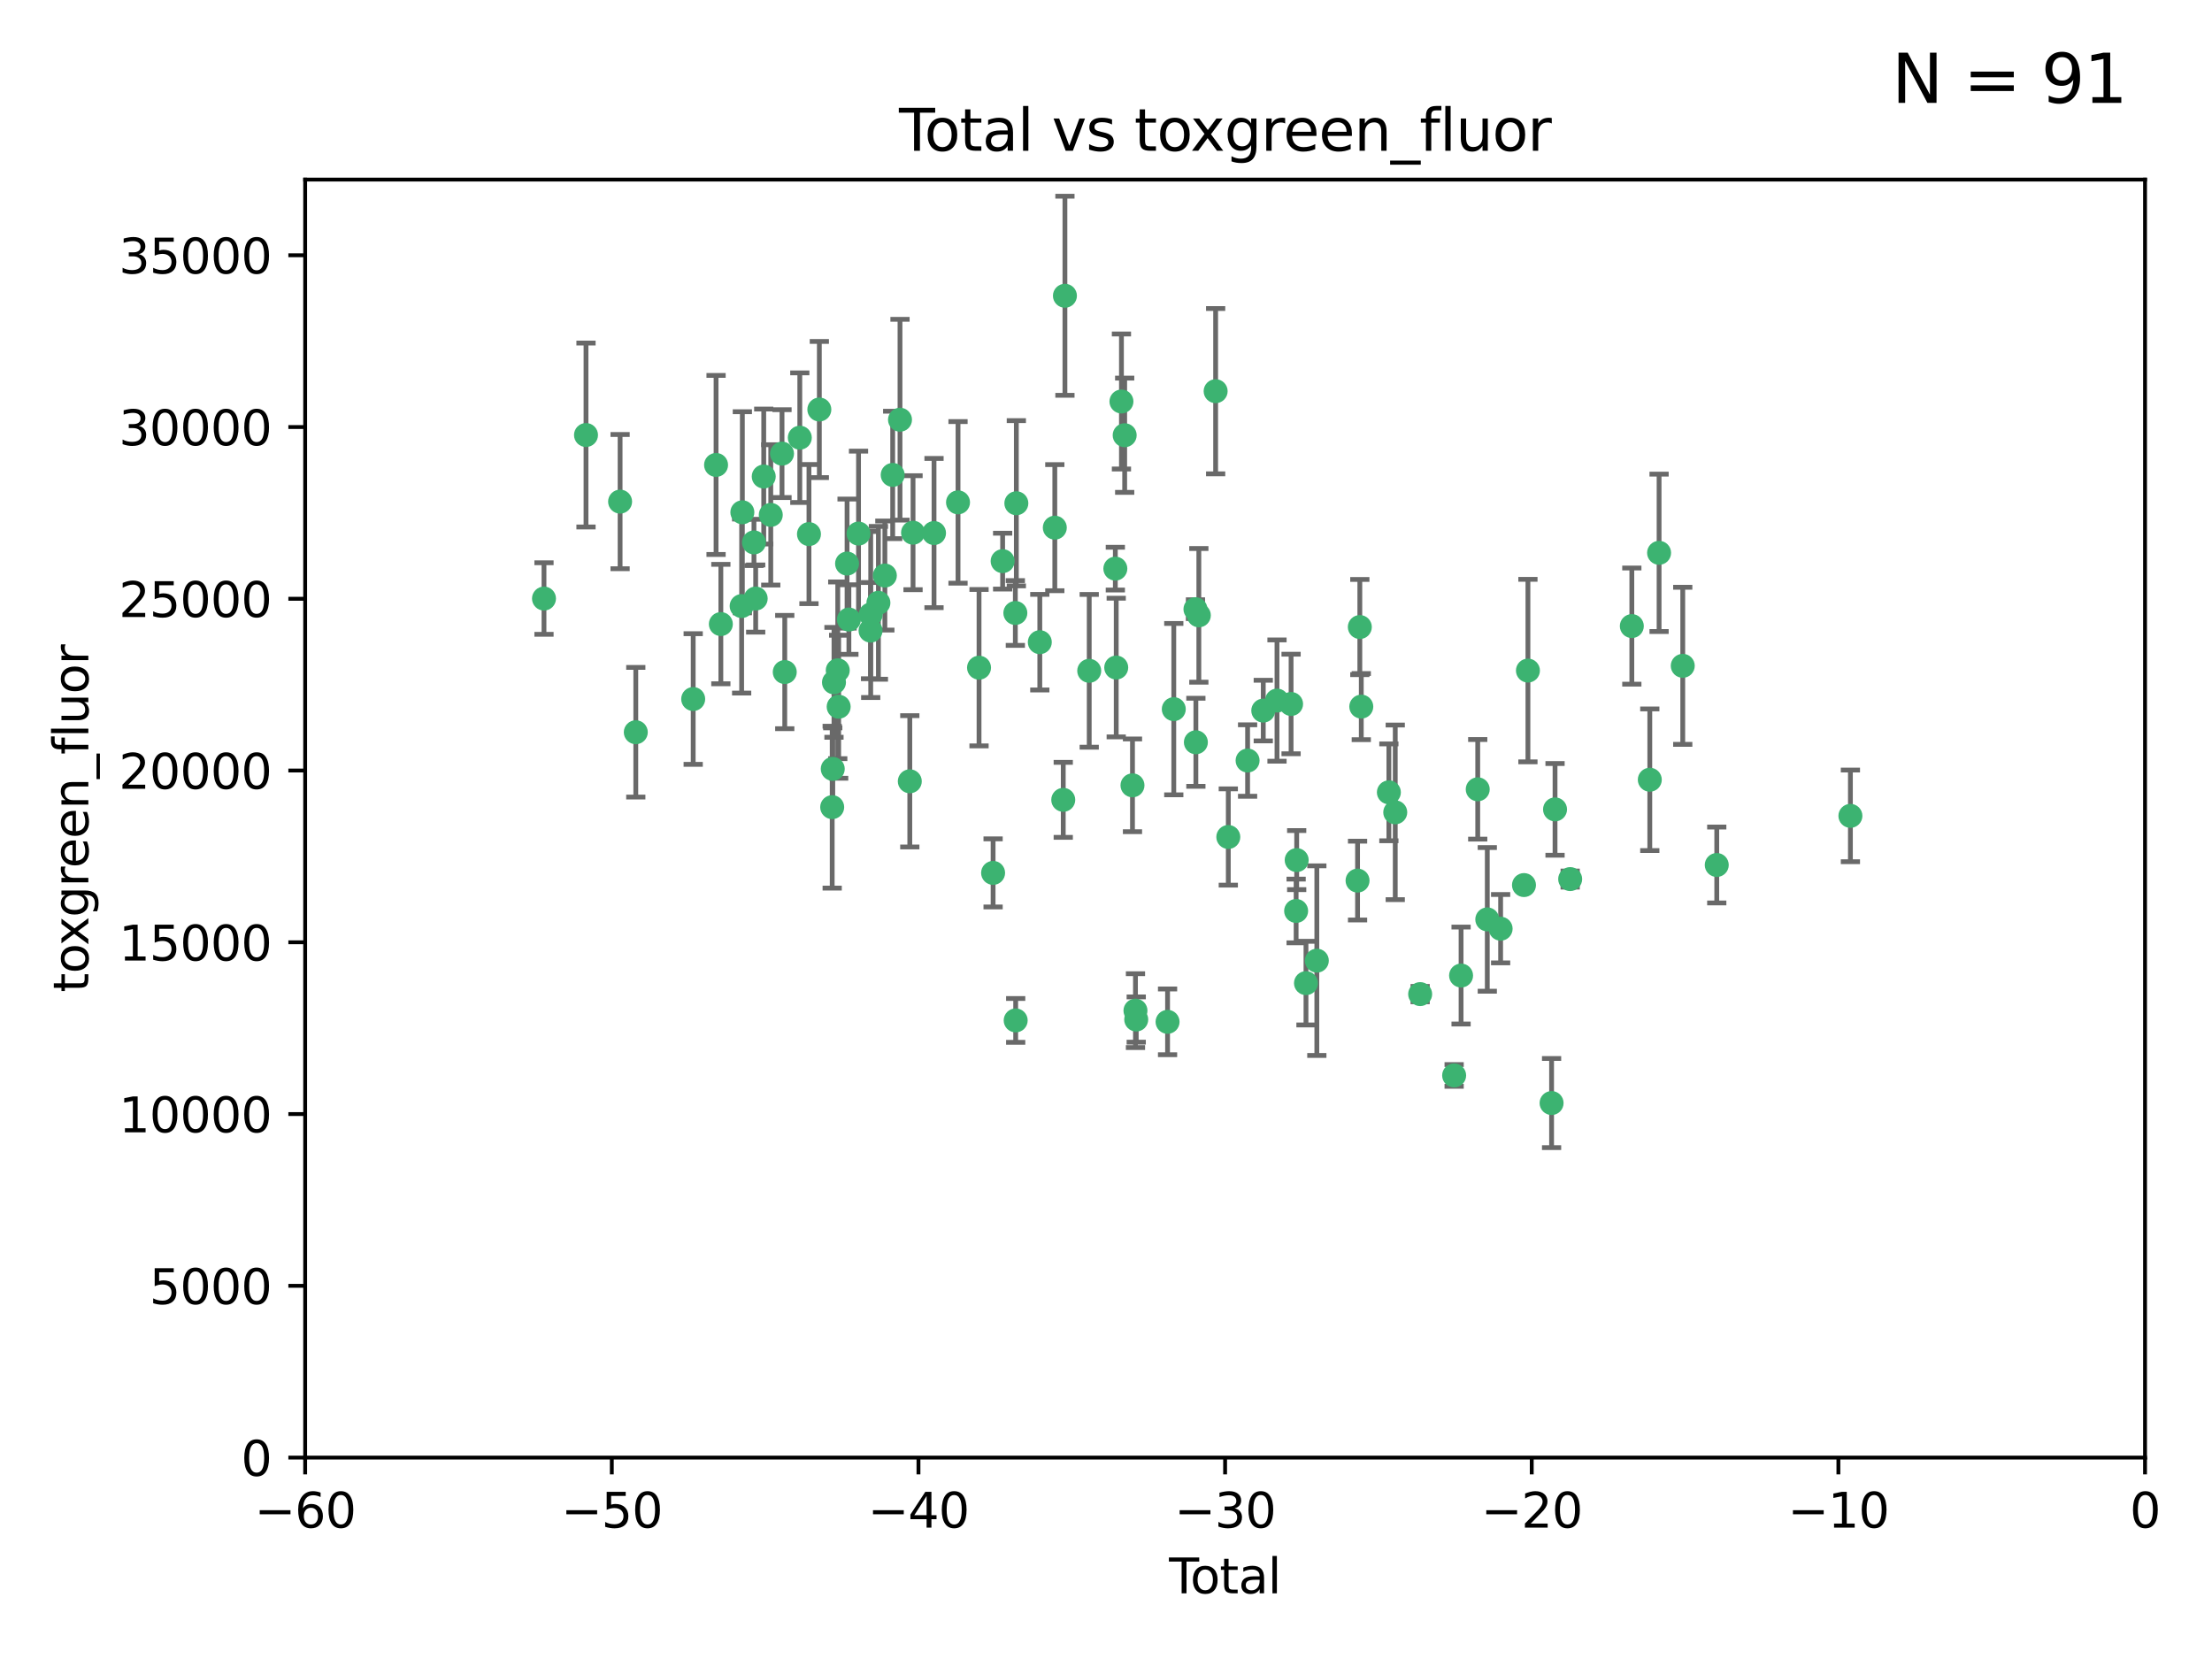 <?xml version="1.0" encoding="utf-8" standalone="no"?>
<!DOCTYPE svg PUBLIC "-//W3C//DTD SVG 1.1//EN"
  "http://www.w3.org/Graphics/SVG/1.1/DTD/svg11.dtd">
<svg xmlns:xlink="http://www.w3.org/1999/xlink" width="460.8pt" height="345.6pt" viewBox="0 0 460.8 345.6" xmlns="http://www.w3.org/2000/svg" version="1.1">
 <defs>
  <style type="text/css">*{stroke-linejoin: round; stroke-linecap: butt}</style>
 </defs>
 <g id="figure_1">
  <g id="patch_1">
   <path d="M 0 345.6 
L 460.8 345.6 
L 460.8 0 
L 0 0 
z
" style="fill: #ffffff"/>
  </g>
  <g id="axes_1">
   <g id="patch_2">
    <path d="M 63.571 303.64 
L 446.85 303.64 
L 446.85 37.411 
L 63.571 37.411 
z
" style="fill: #ffffff"/>
   </g>
   <g id="PathCollection_1">
    <defs>
     <path id="mc03aeec82d" d="M 0 1.118 
C 0.297 1.118 0.581 1 0.791 0.791 
C 1 0.581 1.118 0.297 1.118 0 
C 1.118 -0.297 1 -0.581 0.791 -0.791 
C 0.581 -1 0.297 -1.118 0 -1.118 
C -0.297 -1.118 -0.581 -1 -0.791 -0.791 
C -1 -0.581 -1.118 -0.297 -1.118 0 
C -1.118 0.297 -1 0.581 -0.791 0.791 
C -0.581 1 -0.297 1.118 0 1.118 
z
" style="stroke: #3cb371"/>
    </defs>
    <g clip-path="url(#p1b1eca0a14)">
     <use xlink:href="#mc03aeec82d" x="113.324" y="124.69" style="fill: #3cb371; stroke: #3cb371"/>
     <use xlink:href="#mc03aeec82d" x="122.075" y="90.623" style="fill: #3cb371; stroke: #3cb371"/>
     <use xlink:href="#mc03aeec82d" x="129.178" y="104.496" style="fill: #3cb371; stroke: #3cb371"/>
     <use xlink:href="#mc03aeec82d" x="132.448" y="152.536" style="fill: #3cb371; stroke: #3cb371"/>
     <use xlink:href="#mc03aeec82d" x="144.404" y="145.62" style="fill: #3cb371; stroke: #3cb371"/>
     <use xlink:href="#mc03aeec82d" x="149.169" y="96.857" style="fill: #3cb371; stroke: #3cb371"/>
     <use xlink:href="#mc03aeec82d" x="150.166" y="130.005" style="fill: #3cb371; stroke: #3cb371"/>
     <use xlink:href="#mc03aeec82d" x="154.499" y="126.253" style="fill: #3cb371; stroke: #3cb371"/>
     <use xlink:href="#mc03aeec82d" x="154.646" y="106.718" style="fill: #3cb371; stroke: #3cb371"/>
     <use xlink:href="#mc03aeec82d" x="157.063" y="112.994" style="fill: #3cb371; stroke: #3cb371"/>
     <use xlink:href="#mc03aeec82d" x="157.422" y="124.689" style="fill: #3cb371; stroke: #3cb371"/>
     <use xlink:href="#mc03aeec82d" x="159.1" y="99.267" style="fill: #3cb371; stroke: #3cb371"/>
     <use xlink:href="#mc03aeec82d" x="160.565" y="107.264" style="fill: #3cb371; stroke: #3cb371"/>
     <use xlink:href="#mc03aeec82d" x="162.908" y="94.5" style="fill: #3cb371; stroke: #3cb371"/>
     <use xlink:href="#mc03aeec82d" x="163.479" y="139.999" style="fill: #3cb371; stroke: #3cb371"/>
     <use xlink:href="#mc03aeec82d" x="166.614" y="91.178" style="fill: #3cb371; stroke: #3cb371"/>
     <use xlink:href="#mc03aeec82d" x="168.522" y="111.261" style="fill: #3cb371; stroke: #3cb371"/>
     <use xlink:href="#mc03aeec82d" x="170.683" y="85.309" style="fill: #3cb371; stroke: #3cb371"/>
     <use xlink:href="#mc03aeec82d" x="173.36" y="168.143" style="fill: #3cb371; stroke: #3cb371"/>
     <use xlink:href="#mc03aeec82d" x="173.478" y="160.173" style="fill: #3cb371; stroke: #3cb371"/>
     <use xlink:href="#mc03aeec82d" x="173.733" y="142.145" style="fill: #3cb371; stroke: #3cb371"/>
     <use xlink:href="#mc03aeec82d" x="174.52" y="139.64" style="fill: #3cb371; stroke: #3cb371"/>
     <use xlink:href="#mc03aeec82d" x="174.71" y="147.225" style="fill: #3cb371; stroke: #3cb371"/>
     <use xlink:href="#mc03aeec82d" x="176.46" y="117.402" style="fill: #3cb371; stroke: #3cb371"/>
     <use xlink:href="#mc03aeec82d" x="176.84" y="129.063" style="fill: #3cb371; stroke: #3cb371"/>
     <use xlink:href="#mc03aeec82d" x="178.846" y="111.157" style="fill: #3cb371; stroke: #3cb371"/>
     <use xlink:href="#mc03aeec82d" x="181.35" y="131.368" style="fill: #3cb371; stroke: #3cb371"/>
     <use xlink:href="#mc03aeec82d" x="181.385" y="128.013" style="fill: #3cb371; stroke: #3cb371"/>
     <use xlink:href="#mc03aeec82d" x="182.989" y="125.579" style="fill: #3cb371; stroke: #3cb371"/>
     <use xlink:href="#mc03aeec82d" x="184.332" y="119.895" style="fill: #3cb371; stroke: #3cb371"/>
     <use xlink:href="#mc03aeec82d" x="185.963" y="98.934" style="fill: #3cb371; stroke: #3cb371"/>
     <use xlink:href="#mc03aeec82d" x="187.487" y="87.434" style="fill: #3cb371; stroke: #3cb371"/>
     <use xlink:href="#mc03aeec82d" x="189.528" y="162.759" style="fill: #3cb371; stroke: #3cb371"/>
     <use xlink:href="#mc03aeec82d" x="190.203" y="110.968" style="fill: #3cb371; stroke: #3cb371"/>
     <use xlink:href="#mc03aeec82d" x="194.574" y="111.045" style="fill: #3cb371; stroke: #3cb371"/>
     <use xlink:href="#mc03aeec82d" x="199.574" y="104.651" style="fill: #3cb371; stroke: #3cb371"/>
     <use xlink:href="#mc03aeec82d" x="203.952" y="139.091" style="fill: #3cb371; stroke: #3cb371"/>
     <use xlink:href="#mc03aeec82d" x="206.88" y="181.839" style="fill: #3cb371; stroke: #3cb371"/>
     <use xlink:href="#mc03aeec82d" x="208.867" y="116.895" style="fill: #3cb371; stroke: #3cb371"/>
     <use xlink:href="#mc03aeec82d" x="211.515" y="127.696" style="fill: #3cb371; stroke: #3cb371"/>
     <use xlink:href="#mc03aeec82d" x="211.585" y="212.57" style="fill: #3cb371; stroke: #3cb371"/>
     <use xlink:href="#mc03aeec82d" x="211.723" y="104.837" style="fill: #3cb371; stroke: #3cb371"/>
     <use xlink:href="#mc03aeec82d" x="216.611" y="133.777" style="fill: #3cb371; stroke: #3cb371"/>
     <use xlink:href="#mc03aeec82d" x="219.736" y="109.922" style="fill: #3cb371; stroke: #3cb371"/>
     <use xlink:href="#mc03aeec82d" x="221.495" y="166.622" style="fill: #3cb371; stroke: #3cb371"/>
     <use xlink:href="#mc03aeec82d" x="221.844" y="61.614" style="fill: #3cb371; stroke: #3cb371"/>
     <use xlink:href="#mc03aeec82d" x="226.906" y="139.744" style="fill: #3cb371; stroke: #3cb371"/>
     <use xlink:href="#mc03aeec82d" x="232.345" y="118.457" style="fill: #3cb371; stroke: #3cb371"/>
     <use xlink:href="#mc03aeec82d" x="232.53" y="139.063" style="fill: #3cb371; stroke: #3cb371"/>
     <use xlink:href="#mc03aeec82d" x="233.617" y="83.639" style="fill: #3cb371; stroke: #3cb371"/>
     <use xlink:href="#mc03aeec82d" x="234.291" y="90.667" style="fill: #3cb371; stroke: #3cb371"/>
     <use xlink:href="#mc03aeec82d" x="235.917" y="163.599" style="fill: #3cb371; stroke: #3cb371"/>
     <use xlink:href="#mc03aeec82d" x="236.539" y="210.534" style="fill: #3cb371; stroke: #3cb371"/>
     <use xlink:href="#mc03aeec82d" x="236.699" y="212.385" style="fill: #3cb371; stroke: #3cb371"/>
     <use xlink:href="#mc03aeec82d" x="243.225" y="212.869" style="fill: #3cb371; stroke: #3cb371"/>
     <use xlink:href="#mc03aeec82d" x="244.521" y="147.727" style="fill: #3cb371; stroke: #3cb371"/>
     <use xlink:href="#mc03aeec82d" x="249.037" y="126.902" style="fill: #3cb371; stroke: #3cb371"/>
     <use xlink:href="#mc03aeec82d" x="249.123" y="154.63" style="fill: #3cb371; stroke: #3cb371"/>
     <use xlink:href="#mc03aeec82d" x="249.741" y="128.187" style="fill: #3cb371; stroke: #3cb371"/>
     <use xlink:href="#mc03aeec82d" x="253.24" y="81.492" style="fill: #3cb371; stroke: #3cb371"/>
     <use xlink:href="#mc03aeec82d" x="255.878" y="174.36" style="fill: #3cb371; stroke: #3cb371"/>
     <use xlink:href="#mc03aeec82d" x="259.897" y="158.432" style="fill: #3cb371; stroke: #3cb371"/>
     <use xlink:href="#mc03aeec82d" x="263.163" y="148.029" style="fill: #3cb371; stroke: #3cb371"/>
     <use xlink:href="#mc03aeec82d" x="266.022" y="145.94" style="fill: #3cb371; stroke: #3cb371"/>
     <use xlink:href="#mc03aeec82d" x="268.956" y="146.651" style="fill: #3cb371; stroke: #3cb371"/>
     <use xlink:href="#mc03aeec82d" x="270.008" y="189.768" style="fill: #3cb371; stroke: #3cb371"/>
     <use xlink:href="#mc03aeec82d" x="270.123" y="179.173" style="fill: #3cb371; stroke: #3cb371"/>
     <use xlink:href="#mc03aeec82d" x="272.061" y="204.805" style="fill: #3cb371; stroke: #3cb371"/>
     <use xlink:href="#mc03aeec82d" x="274.32" y="200.119" style="fill: #3cb371; stroke: #3cb371"/>
     <use xlink:href="#mc03aeec82d" x="282.804" y="183.443" style="fill: #3cb371; stroke: #3cb371"/>
     <use xlink:href="#mc03aeec82d" x="283.277" y="130.623" style="fill: #3cb371; stroke: #3cb371"/>
     <use xlink:href="#mc03aeec82d" x="283.58" y="147.201" style="fill: #3cb371; stroke: #3cb371"/>
     <use xlink:href="#mc03aeec82d" x="289.329" y="165.057" style="fill: #3cb371; stroke: #3cb371"/>
     <use xlink:href="#mc03aeec82d" x="290.656" y="169.223" style="fill: #3cb371; stroke: #3cb371"/>
     <use xlink:href="#mc03aeec82d" x="295.844" y="207.089" style="fill: #3cb371; stroke: #3cb371"/>
     <use xlink:href="#mc03aeec82d" x="302.924" y="224.032" style="fill: #3cb371; stroke: #3cb371"/>
     <use xlink:href="#mc03aeec82d" x="304.369" y="203.222" style="fill: #3cb371; stroke: #3cb371"/>
     <use xlink:href="#mc03aeec82d" x="307.838" y="164.427" style="fill: #3cb371; stroke: #3cb371"/>
     <use xlink:href="#mc03aeec82d" x="309.83" y="191.526" style="fill: #3cb371; stroke: #3cb371"/>
     <use xlink:href="#mc03aeec82d" x="312.607" y="193.465" style="fill: #3cb371; stroke: #3cb371"/>
     <use xlink:href="#mc03aeec82d" x="317.472" y="184.376" style="fill: #3cb371; stroke: #3cb371"/>
     <use xlink:href="#mc03aeec82d" x="318.296" y="139.694" style="fill: #3cb371; stroke: #3cb371"/>
     <use xlink:href="#mc03aeec82d" x="323.223" y="229.784" style="fill: #3cb371; stroke: #3cb371"/>
     <use xlink:href="#mc03aeec82d" x="323.943" y="168.609" style="fill: #3cb371; stroke: #3cb371"/>
     <use xlink:href="#mc03aeec82d" x="327.096" y="183.129" style="fill: #3cb371; stroke: #3cb371"/>
     <use xlink:href="#mc03aeec82d" x="339.94" y="130.423" style="fill: #3cb371; stroke: #3cb371"/>
     <use xlink:href="#mc03aeec82d" x="343.683" y="162.431" style="fill: #3cb371; stroke: #3cb371"/>
     <use xlink:href="#mc03aeec82d" x="345.618" y="115.163" style="fill: #3cb371; stroke: #3cb371"/>
     <use xlink:href="#mc03aeec82d" x="350.548" y="138.702" style="fill: #3cb371; stroke: #3cb371"/>
     <use xlink:href="#mc03aeec82d" x="357.632" y="180.193" style="fill: #3cb371; stroke: #3cb371"/>
     <use xlink:href="#mc03aeec82d" x="385.474" y="169.96" style="fill: #3cb371; stroke: #3cb371"/>
    </g>
   </g>
   <g id="matplotlib.axis_1">
    <g id="xtick_1">
     <g id="line2d_1">
      <defs>
       <path id="m3d832dee32" d="M 0 0 
L 0 3.5 
" style="stroke: #000000; stroke-width: 0.8"/>
      </defs>
      <g>
       <use xlink:href="#m3d832dee32" x="63.571" y="303.64" style="stroke: #000000; stroke-width: 0.8"/>
      </g>
     </g>
     <g id="text_1">
      <!-- −60 -->
      <g transform="translate(53.019 318.238)scale(0.1 -0.1)">
       <defs>
        <path id="DejaVuSans-2212" d="M 678 2272 
L 4684 2272 
L 4684 1741 
L 678 1741 
L 678 2272 
z
" transform="scale(0.016)"/>
        <path id="DejaVuSans-36" d="M 2113 2584 
Q 1688 2584 1439 2293 
Q 1191 2003 1191 1497 
Q 1191 994 1439 701 
Q 1688 409 2113 409 
Q 2538 409 2786 701 
Q 3034 994 3034 1497 
Q 3034 2003 2786 2293 
Q 2538 2584 2113 2584 
z
M 3366 4563 
L 3366 3988 
Q 3128 4100 2886 4159 
Q 2644 4219 2406 4219 
Q 1781 4219 1451 3797 
Q 1122 3375 1075 2522 
Q 1259 2794 1537 2939 
Q 1816 3084 2150 3084 
Q 2853 3084 3261 2657 
Q 3669 2231 3669 1497 
Q 3669 778 3244 343 
Q 2819 -91 2113 -91 
Q 1303 -91 875 529 
Q 447 1150 447 2328 
Q 447 3434 972 4092 
Q 1497 4750 2381 4750 
Q 2619 4750 2861 4703 
Q 3103 4656 3366 4563 
z
" transform="scale(0.016)"/>
        <path id="DejaVuSans-30" d="M 2034 4250 
Q 1547 4250 1301 3770 
Q 1056 3291 1056 2328 
Q 1056 1369 1301 889 
Q 1547 409 2034 409 
Q 2525 409 2770 889 
Q 3016 1369 3016 2328 
Q 3016 3291 2770 3770 
Q 2525 4250 2034 4250 
z
M 2034 4750 
Q 2819 4750 3233 4129 
Q 3647 3509 3647 2328 
Q 3647 1150 3233 529 
Q 2819 -91 2034 -91 
Q 1250 -91 836 529 
Q 422 1150 422 2328 
Q 422 3509 836 4129 
Q 1250 4750 2034 4750 
z
" transform="scale(0.016)"/>
       </defs>
       <use xlink:href="#DejaVuSans-2212"/>
       <use xlink:href="#DejaVuSans-36" x="83.789"/>
       <use xlink:href="#DejaVuSans-30" x="147.412"/>
      </g>
     </g>
    </g>
    <g id="xtick_2">
     <g id="line2d_2">
      <g>
       <use xlink:href="#m3d832dee32" x="127.451" y="303.64" style="stroke: #000000; stroke-width: 0.8"/>
      </g>
     </g>
     <g id="text_2">
      <!-- −50 -->
      <g transform="translate(116.899 318.238)scale(0.1 -0.1)">
       <defs>
        <path id="DejaVuSans-35" d="M 691 4666 
L 3169 4666 
L 3169 4134 
L 1269 4134 
L 1269 2991 
Q 1406 3038 1543 3061 
Q 1681 3084 1819 3084 
Q 2600 3084 3056 2656 
Q 3513 2228 3513 1497 
Q 3513 744 3044 326 
Q 2575 -91 1722 -91 
Q 1428 -91 1123 -41 
Q 819 9 494 109 
L 494 744 
Q 775 591 1075 516 
Q 1375 441 1709 441 
Q 2250 441 2565 725 
Q 2881 1009 2881 1497 
Q 2881 1984 2565 2268 
Q 2250 2553 1709 2553 
Q 1456 2553 1204 2497 
Q 953 2441 691 2322 
L 691 4666 
z
" transform="scale(0.016)"/>
       </defs>
       <use xlink:href="#DejaVuSans-2212"/>
       <use xlink:href="#DejaVuSans-35" x="83.789"/>
       <use xlink:href="#DejaVuSans-30" x="147.412"/>
      </g>
     </g>
    </g>
    <g id="xtick_3">
     <g id="line2d_3">
      <g>
       <use xlink:href="#m3d832dee32" x="191.331" y="303.64" style="stroke: #000000; stroke-width: 0.8"/>
      </g>
     </g>
     <g id="text_3">
      <!-- −40 -->
      <g transform="translate(180.778 318.238)scale(0.1 -0.1)">
       <defs>
        <path id="DejaVuSans-34" d="M 2419 4116 
L 825 1625 
L 2419 1625 
L 2419 4116 
z
M 2253 4666 
L 3047 4666 
L 3047 1625 
L 3713 1625 
L 3713 1100 
L 3047 1100 
L 3047 0 
L 2419 0 
L 2419 1100 
L 313 1100 
L 313 1709 
L 2253 4666 
z
" transform="scale(0.016)"/>
       </defs>
       <use xlink:href="#DejaVuSans-2212"/>
       <use xlink:href="#DejaVuSans-34" x="83.789"/>
       <use xlink:href="#DejaVuSans-30" x="147.412"/>
      </g>
     </g>
    </g>
    <g id="xtick_4">
     <g id="line2d_4">
      <g>
       <use xlink:href="#m3d832dee32" x="255.211" y="303.64" style="stroke: #000000; stroke-width: 0.8"/>
      </g>
     </g>
     <g id="text_4">
      <!-- −30 -->
      <g transform="translate(244.658 318.238)scale(0.1 -0.1)">
       <defs>
        <path id="DejaVuSans-33" d="M 2597 2516 
Q 3050 2419 3304 2112 
Q 3559 1806 3559 1356 
Q 3559 666 3084 287 
Q 2609 -91 1734 -91 
Q 1441 -91 1130 -33 
Q 819 25 488 141 
L 488 750 
Q 750 597 1062 519 
Q 1375 441 1716 441 
Q 2309 441 2620 675 
Q 2931 909 2931 1356 
Q 2931 1769 2642 2001 
Q 2353 2234 1838 2234 
L 1294 2234 
L 1294 2753 
L 1863 2753 
Q 2328 2753 2575 2939 
Q 2822 3125 2822 3475 
Q 2822 3834 2567 4026 
Q 2313 4219 1838 4219 
Q 1578 4219 1281 4162 
Q 984 4106 628 3988 
L 628 4550 
Q 988 4650 1302 4700 
Q 1616 4750 1894 4750 
Q 2613 4750 3031 4423 
Q 3450 4097 3450 3541 
Q 3450 3153 3228 2886 
Q 3006 2619 2597 2516 
z
" transform="scale(0.016)"/>
       </defs>
       <use xlink:href="#DejaVuSans-2212"/>
       <use xlink:href="#DejaVuSans-33" x="83.789"/>
       <use xlink:href="#DejaVuSans-30" x="147.412"/>
      </g>
     </g>
    </g>
    <g id="xtick_5">
     <g id="line2d_5">
      <g>
       <use xlink:href="#m3d832dee32" x="319.09" y="303.64" style="stroke: #000000; stroke-width: 0.8"/>
      </g>
     </g>
     <g id="text_5">
      <!-- −20 -->
      <g transform="translate(308.538 318.238)scale(0.1 -0.1)">
       <defs>
        <path id="DejaVuSans-32" d="M 1228 531 
L 3431 531 
L 3431 0 
L 469 0 
L 469 531 
Q 828 903 1448 1529 
Q 2069 2156 2228 2338 
Q 2531 2678 2651 2914 
Q 2772 3150 2772 3378 
Q 2772 3750 2511 3984 
Q 2250 4219 1831 4219 
Q 1534 4219 1204 4116 
Q 875 4013 500 3803 
L 500 4441 
Q 881 4594 1212 4672 
Q 1544 4750 1819 4750 
Q 2544 4750 2975 4387 
Q 3406 4025 3406 3419 
Q 3406 3131 3298 2873 
Q 3191 2616 2906 2266 
Q 2828 2175 2409 1742 
Q 1991 1309 1228 531 
z
" transform="scale(0.016)"/>
       </defs>
       <use xlink:href="#DejaVuSans-2212"/>
       <use xlink:href="#DejaVuSans-32" x="83.789"/>
       <use xlink:href="#DejaVuSans-30" x="147.412"/>
      </g>
     </g>
    </g>
    <g id="xtick_6">
     <g id="line2d_6">
      <g>
       <use xlink:href="#m3d832dee32" x="382.97" y="303.64" style="stroke: #000000; stroke-width: 0.8"/>
      </g>
     </g>
     <g id="text_6">
      <!-- −10 -->
      <g transform="translate(372.418 318.238)scale(0.1 -0.1)">
       <defs>
        <path id="DejaVuSans-31" d="M 794 531 
L 1825 531 
L 1825 4091 
L 703 3866 
L 703 4441 
L 1819 4666 
L 2450 4666 
L 2450 531 
L 3481 531 
L 3481 0 
L 794 0 
L 794 531 
z
" transform="scale(0.016)"/>
       </defs>
       <use xlink:href="#DejaVuSans-2212"/>
       <use xlink:href="#DejaVuSans-31" x="83.789"/>
       <use xlink:href="#DejaVuSans-30" x="147.412"/>
      </g>
     </g>
    </g>
    <g id="xtick_7">
     <g id="line2d_7">
      <g>
       <use xlink:href="#m3d832dee32" x="446.85" y="303.64" style="stroke: #000000; stroke-width: 0.8"/>
      </g>
     </g>
     <g id="text_7">
      <!-- 0 -->
      <g transform="translate(443.669 318.238)scale(0.1 -0.1)">
       <use xlink:href="#DejaVuSans-30"/>
      </g>
     </g>
    </g>
    <g id="text_8">
     <!-- Total -->
     <g transform="translate(243.534 331.917)scale(0.1 -0.1)">
      <defs>
       <path id="DejaVuSans-54" d="M -19 4666 
L 3928 4666 
L 3928 4134 
L 2272 4134 
L 2272 0 
L 1638 0 
L 1638 4134 
L -19 4134 
L -19 4666 
z
" transform="scale(0.016)"/>
       <path id="DejaVuSans-6f" d="M 1959 3097 
Q 1497 3097 1228 2736 
Q 959 2375 959 1747 
Q 959 1119 1226 758 
Q 1494 397 1959 397 
Q 2419 397 2687 759 
Q 2956 1122 2956 1747 
Q 2956 2369 2687 2733 
Q 2419 3097 1959 3097 
z
M 1959 3584 
Q 2709 3584 3137 3096 
Q 3566 2609 3566 1747 
Q 3566 888 3137 398 
Q 2709 -91 1959 -91 
Q 1206 -91 779 398 
Q 353 888 353 1747 
Q 353 2609 779 3096 
Q 1206 3584 1959 3584 
z
" transform="scale(0.016)"/>
       <path id="DejaVuSans-74" d="M 1172 4494 
L 1172 3500 
L 2356 3500 
L 2356 3053 
L 1172 3053 
L 1172 1153 
Q 1172 725 1289 603 
Q 1406 481 1766 481 
L 2356 481 
L 2356 0 
L 1766 0 
Q 1100 0 847 248 
Q 594 497 594 1153 
L 594 3053 
L 172 3053 
L 172 3500 
L 594 3500 
L 594 4494 
L 1172 4494 
z
" transform="scale(0.016)"/>
       <path id="DejaVuSans-61" d="M 2194 1759 
Q 1497 1759 1228 1600 
Q 959 1441 959 1056 
Q 959 750 1161 570 
Q 1363 391 1709 391 
Q 2188 391 2477 730 
Q 2766 1069 2766 1631 
L 2766 1759 
L 2194 1759 
z
M 3341 1997 
L 3341 0 
L 2766 0 
L 2766 531 
Q 2569 213 2275 61 
Q 1981 -91 1556 -91 
Q 1019 -91 701 211 
Q 384 513 384 1019 
Q 384 1609 779 1909 
Q 1175 2209 1959 2209 
L 2766 2209 
L 2766 2266 
Q 2766 2663 2505 2880 
Q 2244 3097 1772 3097 
Q 1472 3097 1187 3025 
Q 903 2953 641 2809 
L 641 3341 
Q 956 3463 1253 3523 
Q 1550 3584 1831 3584 
Q 2591 3584 2966 3190 
Q 3341 2797 3341 1997 
z
" transform="scale(0.016)"/>
       <path id="DejaVuSans-6c" d="M 603 4863 
L 1178 4863 
L 1178 0 
L 603 0 
L 603 4863 
z
" transform="scale(0.016)"/>
      </defs>
      <use xlink:href="#DejaVuSans-54"/>
      <use xlink:href="#DejaVuSans-6f" x="44.084"/>
      <use xlink:href="#DejaVuSans-74" x="105.266"/>
      <use xlink:href="#DejaVuSans-61" x="144.475"/>
      <use xlink:href="#DejaVuSans-6c" x="205.754"/>
     </g>
    </g>
   </g>
   <g id="matplotlib.axis_2">
    <g id="ytick_1">
     <g id="line2d_8">
      <defs>
       <path id="m23586fdf7c" d="M 0 0 
L -3.5 0 
" style="stroke: #000000; stroke-width: 0.8"/>
      </defs>
      <g>
       <use xlink:href="#m23586fdf7c" x="63.571" y="303.64" style="stroke: #000000; stroke-width: 0.8"/>
      </g>
     </g>
     <g id="text_9">
      <!-- 0 -->
      <g transform="translate(50.209 307.439)scale(0.1 -0.1)">
       <use xlink:href="#DejaVuSans-30"/>
      </g>
     </g>
    </g>
    <g id="ytick_2">
     <g id="line2d_9">
      <g>
       <use xlink:href="#m23586fdf7c" x="63.571" y="267.859" style="stroke: #000000; stroke-width: 0.8"/>
      </g>
     </g>
     <g id="text_10">
      <!-- 5000 -->
      <g transform="translate(31.121 271.658)scale(0.1 -0.1)">
       <use xlink:href="#DejaVuSans-35"/>
       <use xlink:href="#DejaVuSans-30" x="63.623"/>
       <use xlink:href="#DejaVuSans-30" x="127.246"/>
       <use xlink:href="#DejaVuSans-30" x="190.869"/>
      </g>
     </g>
    </g>
    <g id="ytick_3">
     <g id="line2d_10">
      <g>
       <use xlink:href="#m23586fdf7c" x="63.571" y="232.078" style="stroke: #000000; stroke-width: 0.8"/>
      </g>
     </g>
     <g id="text_11">
      <!-- 10000 -->
      <g transform="translate(24.759 235.878)scale(0.1 -0.1)">
       <use xlink:href="#DejaVuSans-31"/>
       <use xlink:href="#DejaVuSans-30" x="63.623"/>
       <use xlink:href="#DejaVuSans-30" x="127.246"/>
       <use xlink:href="#DejaVuSans-30" x="190.869"/>
       <use xlink:href="#DejaVuSans-30" x="254.492"/>
      </g>
     </g>
    </g>
    <g id="ytick_4">
     <g id="line2d_11">
      <g>
       <use xlink:href="#m23586fdf7c" x="63.571" y="196.298" style="stroke: #000000; stroke-width: 0.8"/>
      </g>
     </g>
     <g id="text_12">
      <!-- 15000 -->
      <g transform="translate(24.759 200.097)scale(0.1 -0.1)">
       <use xlink:href="#DejaVuSans-31"/>
       <use xlink:href="#DejaVuSans-35" x="63.623"/>
       <use xlink:href="#DejaVuSans-30" x="127.246"/>
       <use xlink:href="#DejaVuSans-30" x="190.869"/>
       <use xlink:href="#DejaVuSans-30" x="254.492"/>
      </g>
     </g>
    </g>
    <g id="ytick_5">
     <g id="line2d_12">
      <g>
       <use xlink:href="#m23586fdf7c" x="63.571" y="160.517" style="stroke: #000000; stroke-width: 0.8"/>
      </g>
     </g>
     <g id="text_13">
      <!-- 20000 -->
      <g transform="translate(24.759 164.316)scale(0.1 -0.1)">
       <use xlink:href="#DejaVuSans-32"/>
       <use xlink:href="#DejaVuSans-30" x="63.623"/>
       <use xlink:href="#DejaVuSans-30" x="127.246"/>
       <use xlink:href="#DejaVuSans-30" x="190.869"/>
       <use xlink:href="#DejaVuSans-30" x="254.492"/>
      </g>
     </g>
    </g>
    <g id="ytick_6">
     <g id="line2d_13">
      <g>
       <use xlink:href="#m23586fdf7c" x="63.571" y="124.736" style="stroke: #000000; stroke-width: 0.8"/>
      </g>
     </g>
     <g id="text_14">
      <!-- 25000 -->
      <g transform="translate(24.759 128.535)scale(0.1 -0.1)">
       <use xlink:href="#DejaVuSans-32"/>
       <use xlink:href="#DejaVuSans-35" x="63.623"/>
       <use xlink:href="#DejaVuSans-30" x="127.246"/>
       <use xlink:href="#DejaVuSans-30" x="190.869"/>
       <use xlink:href="#DejaVuSans-30" x="254.492"/>
      </g>
     </g>
    </g>
    <g id="ytick_7">
     <g id="line2d_14">
      <g>
       <use xlink:href="#m23586fdf7c" x="63.571" y="88.955" style="stroke: #000000; stroke-width: 0.8"/>
      </g>
     </g>
     <g id="text_15">
      <!-- 30000 -->
      <g transform="translate(24.759 92.754)scale(0.1 -0.1)">
       <use xlink:href="#DejaVuSans-33"/>
       <use xlink:href="#DejaVuSans-30" x="63.623"/>
       <use xlink:href="#DejaVuSans-30" x="127.246"/>
       <use xlink:href="#DejaVuSans-30" x="190.869"/>
       <use xlink:href="#DejaVuSans-30" x="254.492"/>
      </g>
     </g>
    </g>
    <g id="ytick_8">
     <g id="line2d_15">
      <g>
       <use xlink:href="#m23586fdf7c" x="63.571" y="53.174" style="stroke: #000000; stroke-width: 0.8"/>
      </g>
     </g>
     <g id="text_16">
      <!-- 35000 -->
      <g transform="translate(24.759 56.974)scale(0.1 -0.1)">
       <use xlink:href="#DejaVuSans-33"/>
       <use xlink:href="#DejaVuSans-35" x="63.623"/>
       <use xlink:href="#DejaVuSans-30" x="127.246"/>
       <use xlink:href="#DejaVuSans-30" x="190.869"/>
       <use xlink:href="#DejaVuSans-30" x="254.492"/>
      </g>
     </g>
    </g>
    <g id="text_17">
     <!-- toxgreen_fluor -->
     <g transform="translate(18.401 206.72)rotate(-90)scale(0.1 -0.1)">
      <defs>
       <path id="DejaVuSans-78" d="M 3513 3500 
L 2247 1797 
L 3578 0 
L 2900 0 
L 1881 1375 
L 863 0 
L 184 0 
L 1544 1831 
L 300 3500 
L 978 3500 
L 1906 2253 
L 2834 3500 
L 3513 3500 
z
" transform="scale(0.016)"/>
       <path id="DejaVuSans-67" d="M 2906 1791 
Q 2906 2416 2648 2759 
Q 2391 3103 1925 3103 
Q 1463 3103 1205 2759 
Q 947 2416 947 1791 
Q 947 1169 1205 825 
Q 1463 481 1925 481 
Q 2391 481 2648 825 
Q 2906 1169 2906 1791 
z
M 3481 434 
Q 3481 -459 3084 -895 
Q 2688 -1331 1869 -1331 
Q 1566 -1331 1297 -1286 
Q 1028 -1241 775 -1147 
L 775 -588 
Q 1028 -725 1275 -790 
Q 1522 -856 1778 -856 
Q 2344 -856 2625 -561 
Q 2906 -266 2906 331 
L 2906 616 
Q 2728 306 2450 153 
Q 2172 0 1784 0 
Q 1141 0 747 490 
Q 353 981 353 1791 
Q 353 2603 747 3093 
Q 1141 3584 1784 3584 
Q 2172 3584 2450 3431 
Q 2728 3278 2906 2969 
L 2906 3500 
L 3481 3500 
L 3481 434 
z
" transform="scale(0.016)"/>
       <path id="DejaVuSans-72" d="M 2631 2963 
Q 2534 3019 2420 3045 
Q 2306 3072 2169 3072 
Q 1681 3072 1420 2755 
Q 1159 2438 1159 1844 
L 1159 0 
L 581 0 
L 581 3500 
L 1159 3500 
L 1159 2956 
Q 1341 3275 1631 3429 
Q 1922 3584 2338 3584 
Q 2397 3584 2469 3576 
Q 2541 3569 2628 3553 
L 2631 2963 
z
" transform="scale(0.016)"/>
       <path id="DejaVuSans-65" d="M 3597 1894 
L 3597 1613 
L 953 1613 
Q 991 1019 1311 708 
Q 1631 397 2203 397 
Q 2534 397 2845 478 
Q 3156 559 3463 722 
L 3463 178 
Q 3153 47 2828 -22 
Q 2503 -91 2169 -91 
Q 1331 -91 842 396 
Q 353 884 353 1716 
Q 353 2575 817 3079 
Q 1281 3584 2069 3584 
Q 2775 3584 3186 3129 
Q 3597 2675 3597 1894 
z
M 3022 2063 
Q 3016 2534 2758 2815 
Q 2500 3097 2075 3097 
Q 1594 3097 1305 2825 
Q 1016 2553 972 2059 
L 3022 2063 
z
" transform="scale(0.016)"/>
       <path id="DejaVuSans-6e" d="M 3513 2113 
L 3513 0 
L 2938 0 
L 2938 2094 
Q 2938 2591 2744 2837 
Q 2550 3084 2163 3084 
Q 1697 3084 1428 2787 
Q 1159 2491 1159 1978 
L 1159 0 
L 581 0 
L 581 3500 
L 1159 3500 
L 1159 2956 
Q 1366 3272 1645 3428 
Q 1925 3584 2291 3584 
Q 2894 3584 3203 3211 
Q 3513 2838 3513 2113 
z
" transform="scale(0.016)"/>
       <path id="DejaVuSans-5f" d="M 3263 -1063 
L 3263 -1509 
L -63 -1509 
L -63 -1063 
L 3263 -1063 
z
" transform="scale(0.016)"/>
       <path id="DejaVuSans-66" d="M 2375 4863 
L 2375 4384 
L 1825 4384 
Q 1516 4384 1395 4259 
Q 1275 4134 1275 3809 
L 1275 3500 
L 2222 3500 
L 2222 3053 
L 1275 3053 
L 1275 0 
L 697 0 
L 697 3053 
L 147 3053 
L 147 3500 
L 697 3500 
L 697 3744 
Q 697 4328 969 4595 
Q 1241 4863 1831 4863 
L 2375 4863 
z
" transform="scale(0.016)"/>
       <path id="DejaVuSans-75" d="M 544 1381 
L 544 3500 
L 1119 3500 
L 1119 1403 
Q 1119 906 1312 657 
Q 1506 409 1894 409 
Q 2359 409 2629 706 
Q 2900 1003 2900 1516 
L 2900 3500 
L 3475 3500 
L 3475 0 
L 2900 0 
L 2900 538 
Q 2691 219 2414 64 
Q 2138 -91 1772 -91 
Q 1169 -91 856 284 
Q 544 659 544 1381 
z
M 1991 3584 
L 1991 3584 
z
" transform="scale(0.016)"/>
      </defs>
      <use xlink:href="#DejaVuSans-74"/>
      <use xlink:href="#DejaVuSans-6f" x="39.209"/>
      <use xlink:href="#DejaVuSans-78" x="97.266"/>
      <use xlink:href="#DejaVuSans-67" x="156.445"/>
      <use xlink:href="#DejaVuSans-72" x="219.922"/>
      <use xlink:href="#DejaVuSans-65" x="258.785"/>
      <use xlink:href="#DejaVuSans-65" x="320.309"/>
      <use xlink:href="#DejaVuSans-6e" x="381.832"/>
      <use xlink:href="#DejaVuSans-5f" x="445.211"/>
      <use xlink:href="#DejaVuSans-66" x="495.211"/>
      <use xlink:href="#DejaVuSans-6c" x="530.416"/>
      <use xlink:href="#DejaVuSans-75" x="558.199"/>
      <use xlink:href="#DejaVuSans-6f" x="621.578"/>
      <use xlink:href="#DejaVuSans-72" x="682.76"/>
     </g>
    </g>
   </g>
   <g id="LineCollection_1">
    <path d="M 113.324 132.143 
L 113.324 117.237 
" clip-path="url(#p1b1eca0a14)" style="fill: none; stroke: #696969"/>
    <path d="M 122.075 109.781 
L 122.075 71.466 
" clip-path="url(#p1b1eca0a14)" style="fill: none; stroke: #696969"/>
    <path d="M 129.178 118.477 
L 129.178 90.515 
" clip-path="url(#p1b1eca0a14)" style="fill: none; stroke: #696969"/>
    <path d="M 132.448 166.039 
L 132.448 139.033 
" clip-path="url(#p1b1eca0a14)" style="fill: none; stroke: #696969"/>
    <path d="M 144.404 159.229 
L 144.404 132.011 
" clip-path="url(#p1b1eca0a14)" style="fill: none; stroke: #696969"/>
    <path d="M 149.169 115.505 
L 149.169 78.209 
" clip-path="url(#p1b1eca0a14)" style="fill: none; stroke: #696969"/>
    <path d="M 150.166 142.442 
L 150.166 117.567 
" clip-path="url(#p1b1eca0a14)" style="fill: none; stroke: #696969"/>
    <path d="M 154.499 144.376 
L 154.499 108.13 
" clip-path="url(#p1b1eca0a14)" style="fill: none; stroke: #696969"/>
    <path d="M 154.646 127.664 
L 154.646 85.772 
" clip-path="url(#p1b1eca0a14)" style="fill: none; stroke: #696969"/>
    <path d="M 157.063 117.812 
L 157.063 108.176 
" clip-path="url(#p1b1eca0a14)" style="fill: none; stroke: #696969"/>
    <path d="M 157.422 131.683 
L 157.422 117.696 
" clip-path="url(#p1b1eca0a14)" style="fill: none; stroke: #696969"/>
    <path d="M 159.1 113.322 
L 159.1 85.213 
" clip-path="url(#p1b1eca0a14)" style="fill: none; stroke: #696969"/>
    <path d="M 160.565 121.88 
L 160.565 92.647 
" clip-path="url(#p1b1eca0a14)" style="fill: none; stroke: #696969"/>
    <path d="M 162.908 103.651 
L 162.908 85.348 
" clip-path="url(#p1b1eca0a14)" style="fill: none; stroke: #696969"/>
    <path d="M 163.479 151.798 
L 163.479 128.2 
" clip-path="url(#p1b1eca0a14)" style="fill: none; stroke: #696969"/>
    <path d="M 166.614 104.675 
L 166.614 77.682 
" clip-path="url(#p1b1eca0a14)" style="fill: none; stroke: #696969"/>
    <path d="M 168.522 125.753 
L 168.522 96.768 
" clip-path="url(#p1b1eca0a14)" style="fill: none; stroke: #696969"/>
    <path d="M 170.683 99.491 
L 170.683 71.128 
" clip-path="url(#p1b1eca0a14)" style="fill: none; stroke: #696969"/>
    <path d="M 173.36 185.006 
L 173.36 151.281 
" clip-path="url(#p1b1eca0a14)" style="fill: none; stroke: #696969"/>
    <path d="M 173.478 168.723 
L 173.478 151.623 
" clip-path="url(#p1b1eca0a14)" style="fill: none; stroke: #696969"/>
    <path d="M 173.733 153.587 
L 173.733 130.704 
" clip-path="url(#p1b1eca0a14)" style="fill: none; stroke: #696969"/>
    <path d="M 174.52 158.046 
L 174.52 121.234 
" clip-path="url(#p1b1eca0a14)" style="fill: none; stroke: #696969"/>
    <path d="M 174.71 162.121 
L 174.71 132.33 
" clip-path="url(#p1b1eca0a14)" style="fill: none; stroke: #696969"/>
    <path d="M 176.46 130.841 
L 176.46 103.963 
" clip-path="url(#p1b1eca0a14)" style="fill: none; stroke: #696969"/>
    <path d="M 176.84 136.31 
L 176.84 121.816 
" clip-path="url(#p1b1eca0a14)" style="fill: none; stroke: #696969"/>
    <path d="M 178.846 128.336 
L 178.846 93.979 
" clip-path="url(#p1b1eca0a14)" style="fill: none; stroke: #696969"/>
    <path d="M 181.35 141.39 
L 181.35 121.347 
" clip-path="url(#p1b1eca0a14)" style="fill: none; stroke: #696969"/>
    <path d="M 181.385 145.305 
L 181.385 110.721 
" clip-path="url(#p1b1eca0a14)" style="fill: none; stroke: #696969"/>
    <path d="M 182.989 141.497 
L 182.989 109.662 
" clip-path="url(#p1b1eca0a14)" style="fill: none; stroke: #696969"/>
    <path d="M 184.332 131.252 
L 184.332 108.538 
" clip-path="url(#p1b1eca0a14)" style="fill: none; stroke: #696969"/>
    <path d="M 185.963 112.206 
L 185.963 85.663 
" clip-path="url(#p1b1eca0a14)" style="fill: none; stroke: #696969"/>
    <path d="M 187.487 108.351 
L 187.487 66.517 
" clip-path="url(#p1b1eca0a14)" style="fill: none; stroke: #696969"/>
    <path d="M 189.528 176.439 
L 189.528 149.08 
" clip-path="url(#p1b1eca0a14)" style="fill: none; stroke: #696969"/>
    <path d="M 190.203 122.844 
L 190.203 99.093 
" clip-path="url(#p1b1eca0a14)" style="fill: none; stroke: #696969"/>
    <path d="M 194.574 126.588 
L 194.574 95.502 
" clip-path="url(#p1b1eca0a14)" style="fill: none; stroke: #696969"/>
    <path d="M 199.574 121.481 
L 199.574 87.821 
" clip-path="url(#p1b1eca0a14)" style="fill: none; stroke: #696969"/>
    <path d="M 203.952 155.38 
L 203.952 122.802 
" clip-path="url(#p1b1eca0a14)" style="fill: none; stroke: #696969"/>
    <path d="M 206.88 188.932 
L 206.88 174.746 
" clip-path="url(#p1b1eca0a14)" style="fill: none; stroke: #696969"/>
    <path d="M 208.867 122.714 
L 208.867 111.075 
" clip-path="url(#p1b1eca0a14)" style="fill: none; stroke: #696969"/>
    <path d="M 211.515 134.441 
L 211.515 120.951 
" clip-path="url(#p1b1eca0a14)" style="fill: none; stroke: #696969"/>
    <path d="M 211.585 217.139 
L 211.585 208.002 
" clip-path="url(#p1b1eca0a14)" style="fill: none; stroke: #696969"/>
    <path d="M 211.723 122.048 
L 211.723 87.626 
" clip-path="url(#p1b1eca0a14)" style="fill: none; stroke: #696969"/>
    <path d="M 216.611 143.733 
L 216.611 123.822 
" clip-path="url(#p1b1eca0a14)" style="fill: none; stroke: #696969"/>
    <path d="M 219.736 123.06 
L 219.736 96.783 
" clip-path="url(#p1b1eca0a14)" style="fill: none; stroke: #696969"/>
    <path d="M 221.495 174.434 
L 221.495 158.81 
" clip-path="url(#p1b1eca0a14)" style="fill: none; stroke: #696969"/>
    <path d="M 221.844 82.348 
L 221.844 40.879 
" clip-path="url(#p1b1eca0a14)" style="fill: none; stroke: #696969"/>
    <path d="M 226.906 155.653 
L 226.906 123.835 
" clip-path="url(#p1b1eca0a14)" style="fill: none; stroke: #696969"/>
    <path d="M 232.345 122.912 
L 232.345 114.001 
" clip-path="url(#p1b1eca0a14)" style="fill: none; stroke: #696969"/>
    <path d="M 232.53 153.504 
L 232.53 124.622 
" clip-path="url(#p1b1eca0a14)" style="fill: none; stroke: #696969"/>
    <path d="M 233.617 97.702 
L 233.617 69.575 
" clip-path="url(#p1b1eca0a14)" style="fill: none; stroke: #696969"/>
    <path d="M 234.291 102.568 
L 234.291 78.767 
" clip-path="url(#p1b1eca0a14)" style="fill: none; stroke: #696969"/>
    <path d="M 235.917 173.255 
L 235.917 153.942 
" clip-path="url(#p1b1eca0a14)" style="fill: none; stroke: #696969"/>
    <path d="M 236.539 218.223 
L 236.539 202.845 
" clip-path="url(#p1b1eca0a14)" style="fill: none; stroke: #696969"/>
    <path d="M 236.699 217.096 
L 236.699 207.674 
" clip-path="url(#p1b1eca0a14)" style="fill: none; stroke: #696969"/>
    <path d="M 243.225 219.717 
L 243.225 206.021 
" clip-path="url(#p1b1eca0a14)" style="fill: none; stroke: #696969"/>
    <path d="M 244.521 165.576 
L 244.521 129.878 
" clip-path="url(#p1b1eca0a14)" style="fill: none; stroke: #696969"/>
    <path d="M 249.037 128.865 
L 249.037 124.939 
" clip-path="url(#p1b1eca0a14)" style="fill: none; stroke: #696969"/>
    <path d="M 249.123 163.803 
L 249.123 145.457 
" clip-path="url(#p1b1eca0a14)" style="fill: none; stroke: #696969"/>
    <path d="M 249.741 142.109 
L 249.741 114.265 
" clip-path="url(#p1b1eca0a14)" style="fill: none; stroke: #696969"/>
    <path d="M 253.24 98.71 
L 253.24 64.274 
" clip-path="url(#p1b1eca0a14)" style="fill: none; stroke: #696969"/>
    <path d="M 255.878 184.389 
L 255.878 164.331 
" clip-path="url(#p1b1eca0a14)" style="fill: none; stroke: #696969"/>
    <path d="M 259.897 165.874 
L 259.897 150.99 
" clip-path="url(#p1b1eca0a14)" style="fill: none; stroke: #696969"/>
    <path d="M 263.163 154.342 
L 263.163 141.715 
" clip-path="url(#p1b1eca0a14)" style="fill: none; stroke: #696969"/>
    <path d="M 266.022 158.572 
L 266.022 133.308 
" clip-path="url(#p1b1eca0a14)" style="fill: none; stroke: #696969"/>
    <path d="M 268.956 157.023 
L 268.956 136.279 
" clip-path="url(#p1b1eca0a14)" style="fill: none; stroke: #696969"/>
    <path d="M 270.008 196.404 
L 270.008 183.133 
" clip-path="url(#p1b1eca0a14)" style="fill: none; stroke: #696969"/>
    <path d="M 270.123 185.329 
L 270.123 173.018 
" clip-path="url(#p1b1eca0a14)" style="fill: none; stroke: #696969"/>
    <path d="M 272.061 213.517 
L 272.061 196.093 
" clip-path="url(#p1b1eca0a14)" style="fill: none; stroke: #696969"/>
    <path d="M 274.32 219.869 
L 274.32 180.37 
" clip-path="url(#p1b1eca0a14)" style="fill: none; stroke: #696969"/>
    <path d="M 282.804 191.653 
L 282.804 175.233 
" clip-path="url(#p1b1eca0a14)" style="fill: none; stroke: #696969"/>
    <path d="M 283.277 140.536 
L 283.277 120.711 
" clip-path="url(#p1b1eca0a14)" style="fill: none; stroke: #696969"/>
    <path d="M 283.58 154.089 
L 283.58 140.313 
" clip-path="url(#p1b1eca0a14)" style="fill: none; stroke: #696969"/>
    <path d="M 289.329 175.144 
L 289.329 154.97 
" clip-path="url(#p1b1eca0a14)" style="fill: none; stroke: #696969"/>
    <path d="M 290.656 187.407 
L 290.656 151.039 
" clip-path="url(#p1b1eca0a14)" style="fill: none; stroke: #696969"/>
    <path d="M 295.844 208.689 
L 295.844 205.489 
" clip-path="url(#p1b1eca0a14)" style="fill: none; stroke: #696969"/>
    <path d="M 302.924 226.295 
L 302.924 221.768 
" clip-path="url(#p1b1eca0a14)" style="fill: none; stroke: #696969"/>
    <path d="M 304.369 213.318 
L 304.369 193.126 
" clip-path="url(#p1b1eca0a14)" style="fill: none; stroke: #696969"/>
    <path d="M 307.838 174.8 
L 307.838 154.054 
" clip-path="url(#p1b1eca0a14)" style="fill: none; stroke: #696969"/>
    <path d="M 309.83 206.489 
L 309.83 176.563 
" clip-path="url(#p1b1eca0a14)" style="fill: none; stroke: #696969"/>
    <path d="M 312.607 200.584 
L 312.607 186.345 
" clip-path="url(#p1b1eca0a14)" style="fill: none; stroke: #696969"/>
    <path d="M 317.472 185.043 
L 317.472 183.709 
" clip-path="url(#p1b1eca0a14)" style="fill: none; stroke: #696969"/>
    <path d="M 318.296 158.704 
L 318.296 120.683 
" clip-path="url(#p1b1eca0a14)" style="fill: none; stroke: #696969"/>
    <path d="M 323.223 239.07 
L 323.223 220.499 
" clip-path="url(#p1b1eca0a14)" style="fill: none; stroke: #696969"/>
    <path d="M 323.943 178.161 
L 323.943 159.056 
" clip-path="url(#p1b1eca0a14)" style="fill: none; stroke: #696969"/>
    <path d="M 327.096 184.803 
L 327.096 181.455 
" clip-path="url(#p1b1eca0a14)" style="fill: none; stroke: #696969"/>
    <path d="M 339.94 142.521 
L 339.94 118.325 
" clip-path="url(#p1b1eca0a14)" style="fill: none; stroke: #696969"/>
    <path d="M 343.683 177.183 
L 343.683 147.679 
" clip-path="url(#p1b1eca0a14)" style="fill: none; stroke: #696969"/>
    <path d="M 345.618 131.554 
L 345.618 98.772 
" clip-path="url(#p1b1eca0a14)" style="fill: none; stroke: #696969"/>
    <path d="M 350.548 155.064 
L 350.548 122.34 
" clip-path="url(#p1b1eca0a14)" style="fill: none; stroke: #696969"/>
    <path d="M 357.632 188.096 
L 357.632 172.291 
" clip-path="url(#p1b1eca0a14)" style="fill: none; stroke: #696969"/>
    <path d="M 385.474 179.51 
L 385.474 160.41 
" clip-path="url(#p1b1eca0a14)" style="fill: none; stroke: #696969"/>
   </g>
   <g id="line2d_16">
    <defs>
     <path id="m6512d676a8" d="M 2 0 
L -2 -0 
" style="stroke: #696969"/>
    </defs>
    <g clip-path="url(#p1b1eca0a14)">
     <use xlink:href="#m6512d676a8" x="113.324" y="132.143" style="fill: #696969; stroke: #696969"/>
     <use xlink:href="#m6512d676a8" x="122.075" y="109.781" style="fill: #696969; stroke: #696969"/>
     <use xlink:href="#m6512d676a8" x="129.178" y="118.477" style="fill: #696969; stroke: #696969"/>
     <use xlink:href="#m6512d676a8" x="132.448" y="166.039" style="fill: #696969; stroke: #696969"/>
     <use xlink:href="#m6512d676a8" x="144.404" y="159.229" style="fill: #696969; stroke: #696969"/>
     <use xlink:href="#m6512d676a8" x="149.169" y="115.505" style="fill: #696969; stroke: #696969"/>
     <use xlink:href="#m6512d676a8" x="150.166" y="142.442" style="fill: #696969; stroke: #696969"/>
     <use xlink:href="#m6512d676a8" x="154.499" y="144.376" style="fill: #696969; stroke: #696969"/>
     <use xlink:href="#m6512d676a8" x="154.646" y="127.664" style="fill: #696969; stroke: #696969"/>
     <use xlink:href="#m6512d676a8" x="157.063" y="117.812" style="fill: #696969; stroke: #696969"/>
     <use xlink:href="#m6512d676a8" x="157.422" y="131.683" style="fill: #696969; stroke: #696969"/>
     <use xlink:href="#m6512d676a8" x="159.1" y="113.322" style="fill: #696969; stroke: #696969"/>
     <use xlink:href="#m6512d676a8" x="160.565" y="121.88" style="fill: #696969; stroke: #696969"/>
     <use xlink:href="#m6512d676a8" x="162.908" y="103.651" style="fill: #696969; stroke: #696969"/>
     <use xlink:href="#m6512d676a8" x="163.479" y="151.798" style="fill: #696969; stroke: #696969"/>
     <use xlink:href="#m6512d676a8" x="166.614" y="104.675" style="fill: #696969; stroke: #696969"/>
     <use xlink:href="#m6512d676a8" x="168.522" y="125.753" style="fill: #696969; stroke: #696969"/>
     <use xlink:href="#m6512d676a8" x="170.683" y="99.491" style="fill: #696969; stroke: #696969"/>
     <use xlink:href="#m6512d676a8" x="173.36" y="185.006" style="fill: #696969; stroke: #696969"/>
     <use xlink:href="#m6512d676a8" x="173.478" y="168.723" style="fill: #696969; stroke: #696969"/>
     <use xlink:href="#m6512d676a8" x="173.733" y="153.587" style="fill: #696969; stroke: #696969"/>
     <use xlink:href="#m6512d676a8" x="174.52" y="158.046" style="fill: #696969; stroke: #696969"/>
     <use xlink:href="#m6512d676a8" x="174.71" y="162.121" style="fill: #696969; stroke: #696969"/>
     <use xlink:href="#m6512d676a8" x="176.46" y="130.841" style="fill: #696969; stroke: #696969"/>
     <use xlink:href="#m6512d676a8" x="176.84" y="136.31" style="fill: #696969; stroke: #696969"/>
     <use xlink:href="#m6512d676a8" x="178.846" y="128.336" style="fill: #696969; stroke: #696969"/>
     <use xlink:href="#m6512d676a8" x="181.35" y="141.39" style="fill: #696969; stroke: #696969"/>
     <use xlink:href="#m6512d676a8" x="181.385" y="145.305" style="fill: #696969; stroke: #696969"/>
     <use xlink:href="#m6512d676a8" x="182.989" y="141.497" style="fill: #696969; stroke: #696969"/>
     <use xlink:href="#m6512d676a8" x="184.332" y="131.252" style="fill: #696969; stroke: #696969"/>
     <use xlink:href="#m6512d676a8" x="185.963" y="112.206" style="fill: #696969; stroke: #696969"/>
     <use xlink:href="#m6512d676a8" x="187.487" y="108.351" style="fill: #696969; stroke: #696969"/>
     <use xlink:href="#m6512d676a8" x="189.528" y="176.439" style="fill: #696969; stroke: #696969"/>
     <use xlink:href="#m6512d676a8" x="190.203" y="122.844" style="fill: #696969; stroke: #696969"/>
     <use xlink:href="#m6512d676a8" x="194.574" y="126.588" style="fill: #696969; stroke: #696969"/>
     <use xlink:href="#m6512d676a8" x="199.574" y="121.481" style="fill: #696969; stroke: #696969"/>
     <use xlink:href="#m6512d676a8" x="203.952" y="155.38" style="fill: #696969; stroke: #696969"/>
     <use xlink:href="#m6512d676a8" x="206.88" y="188.932" style="fill: #696969; stroke: #696969"/>
     <use xlink:href="#m6512d676a8" x="208.867" y="122.714" style="fill: #696969; stroke: #696969"/>
     <use xlink:href="#m6512d676a8" x="211.515" y="134.441" style="fill: #696969; stroke: #696969"/>
     <use xlink:href="#m6512d676a8" x="211.585" y="217.139" style="fill: #696969; stroke: #696969"/>
     <use xlink:href="#m6512d676a8" x="211.723" y="122.048" style="fill: #696969; stroke: #696969"/>
     <use xlink:href="#m6512d676a8" x="216.611" y="143.733" style="fill: #696969; stroke: #696969"/>
     <use xlink:href="#m6512d676a8" x="219.736" y="123.06" style="fill: #696969; stroke: #696969"/>
     <use xlink:href="#m6512d676a8" x="221.495" y="174.434" style="fill: #696969; stroke: #696969"/>
     <use xlink:href="#m6512d676a8" x="221.844" y="82.348" style="fill: #696969; stroke: #696969"/>
     <use xlink:href="#m6512d676a8" x="226.906" y="155.653" style="fill: #696969; stroke: #696969"/>
     <use xlink:href="#m6512d676a8" x="232.345" y="122.912" style="fill: #696969; stroke: #696969"/>
     <use xlink:href="#m6512d676a8" x="232.53" y="153.504" style="fill: #696969; stroke: #696969"/>
     <use xlink:href="#m6512d676a8" x="233.617" y="97.702" style="fill: #696969; stroke: #696969"/>
     <use xlink:href="#m6512d676a8" x="234.291" y="102.568" style="fill: #696969; stroke: #696969"/>
     <use xlink:href="#m6512d676a8" x="235.917" y="173.255" style="fill: #696969; stroke: #696969"/>
     <use xlink:href="#m6512d676a8" x="236.539" y="218.223" style="fill: #696969; stroke: #696969"/>
     <use xlink:href="#m6512d676a8" x="236.699" y="217.096" style="fill: #696969; stroke: #696969"/>
     <use xlink:href="#m6512d676a8" x="243.225" y="219.717" style="fill: #696969; stroke: #696969"/>
     <use xlink:href="#m6512d676a8" x="244.521" y="165.576" style="fill: #696969; stroke: #696969"/>
     <use xlink:href="#m6512d676a8" x="249.037" y="128.865" style="fill: #696969; stroke: #696969"/>
     <use xlink:href="#m6512d676a8" x="249.123" y="163.803" style="fill: #696969; stroke: #696969"/>
     <use xlink:href="#m6512d676a8" x="249.741" y="142.109" style="fill: #696969; stroke: #696969"/>
     <use xlink:href="#m6512d676a8" x="253.24" y="98.71" style="fill: #696969; stroke: #696969"/>
     <use xlink:href="#m6512d676a8" x="255.878" y="184.389" style="fill: #696969; stroke: #696969"/>
     <use xlink:href="#m6512d676a8" x="259.897" y="165.874" style="fill: #696969; stroke: #696969"/>
     <use xlink:href="#m6512d676a8" x="263.163" y="154.342" style="fill: #696969; stroke: #696969"/>
     <use xlink:href="#m6512d676a8" x="266.022" y="158.572" style="fill: #696969; stroke: #696969"/>
     <use xlink:href="#m6512d676a8" x="268.956" y="157.023" style="fill: #696969; stroke: #696969"/>
     <use xlink:href="#m6512d676a8" x="270.008" y="196.404" style="fill: #696969; stroke: #696969"/>
     <use xlink:href="#m6512d676a8" x="270.123" y="185.329" style="fill: #696969; stroke: #696969"/>
     <use xlink:href="#m6512d676a8" x="272.061" y="213.517" style="fill: #696969; stroke: #696969"/>
     <use xlink:href="#m6512d676a8" x="274.32" y="219.869" style="fill: #696969; stroke: #696969"/>
     <use xlink:href="#m6512d676a8" x="282.804" y="191.653" style="fill: #696969; stroke: #696969"/>
     <use xlink:href="#m6512d676a8" x="283.277" y="140.536" style="fill: #696969; stroke: #696969"/>
     <use xlink:href="#m6512d676a8" x="283.58" y="154.089" style="fill: #696969; stroke: #696969"/>
     <use xlink:href="#m6512d676a8" x="289.329" y="175.144" style="fill: #696969; stroke: #696969"/>
     <use xlink:href="#m6512d676a8" x="290.656" y="187.407" style="fill: #696969; stroke: #696969"/>
     <use xlink:href="#m6512d676a8" x="295.844" y="208.689" style="fill: #696969; stroke: #696969"/>
     <use xlink:href="#m6512d676a8" x="302.924" y="226.295" style="fill: #696969; stroke: #696969"/>
     <use xlink:href="#m6512d676a8" x="304.369" y="213.318" style="fill: #696969; stroke: #696969"/>
     <use xlink:href="#m6512d676a8" x="307.838" y="174.8" style="fill: #696969; stroke: #696969"/>
     <use xlink:href="#m6512d676a8" x="309.83" y="206.489" style="fill: #696969; stroke: #696969"/>
     <use xlink:href="#m6512d676a8" x="312.607" y="200.584" style="fill: #696969; stroke: #696969"/>
     <use xlink:href="#m6512d676a8" x="317.472" y="185.043" style="fill: #696969; stroke: #696969"/>
     <use xlink:href="#m6512d676a8" x="318.296" y="158.704" style="fill: #696969; stroke: #696969"/>
     <use xlink:href="#m6512d676a8" x="323.223" y="239.07" style="fill: #696969; stroke: #696969"/>
     <use xlink:href="#m6512d676a8" x="323.943" y="178.161" style="fill: #696969; stroke: #696969"/>
     <use xlink:href="#m6512d676a8" x="327.096" y="184.803" style="fill: #696969; stroke: #696969"/>
     <use xlink:href="#m6512d676a8" x="339.94" y="142.521" style="fill: #696969; stroke: #696969"/>
     <use xlink:href="#m6512d676a8" x="343.683" y="177.183" style="fill: #696969; stroke: #696969"/>
     <use xlink:href="#m6512d676a8" x="345.618" y="131.554" style="fill: #696969; stroke: #696969"/>
     <use xlink:href="#m6512d676a8" x="350.548" y="155.064" style="fill: #696969; stroke: #696969"/>
     <use xlink:href="#m6512d676a8" x="357.632" y="188.096" style="fill: #696969; stroke: #696969"/>
     <use xlink:href="#m6512d676a8" x="385.474" y="179.51" style="fill: #696969; stroke: #696969"/>
    </g>
   </g>
   <g id="line2d_17">
    <g clip-path="url(#p1b1eca0a14)">
     <use xlink:href="#m6512d676a8" x="113.324" y="117.237" style="fill: #696969; stroke: #696969"/>
     <use xlink:href="#m6512d676a8" x="122.075" y="71.466" style="fill: #696969; stroke: #696969"/>
     <use xlink:href="#m6512d676a8" x="129.178" y="90.515" style="fill: #696969; stroke: #696969"/>
     <use xlink:href="#m6512d676a8" x="132.448" y="139.033" style="fill: #696969; stroke: #696969"/>
     <use xlink:href="#m6512d676a8" x="144.404" y="132.011" style="fill: #696969; stroke: #696969"/>
     <use xlink:href="#m6512d676a8" x="149.169" y="78.209" style="fill: #696969; stroke: #696969"/>
     <use xlink:href="#m6512d676a8" x="150.166" y="117.567" style="fill: #696969; stroke: #696969"/>
     <use xlink:href="#m6512d676a8" x="154.499" y="108.13" style="fill: #696969; stroke: #696969"/>
     <use xlink:href="#m6512d676a8" x="154.646" y="85.772" style="fill: #696969; stroke: #696969"/>
     <use xlink:href="#m6512d676a8" x="157.063" y="108.176" style="fill: #696969; stroke: #696969"/>
     <use xlink:href="#m6512d676a8" x="157.422" y="117.696" style="fill: #696969; stroke: #696969"/>
     <use xlink:href="#m6512d676a8" x="159.1" y="85.213" style="fill: #696969; stroke: #696969"/>
     <use xlink:href="#m6512d676a8" x="160.565" y="92.647" style="fill: #696969; stroke: #696969"/>
     <use xlink:href="#m6512d676a8" x="162.908" y="85.348" style="fill: #696969; stroke: #696969"/>
     <use xlink:href="#m6512d676a8" x="163.479" y="128.2" style="fill: #696969; stroke: #696969"/>
     <use xlink:href="#m6512d676a8" x="166.614" y="77.682" style="fill: #696969; stroke: #696969"/>
     <use xlink:href="#m6512d676a8" x="168.522" y="96.768" style="fill: #696969; stroke: #696969"/>
     <use xlink:href="#m6512d676a8" x="170.683" y="71.128" style="fill: #696969; stroke: #696969"/>
     <use xlink:href="#m6512d676a8" x="173.36" y="151.281" style="fill: #696969; stroke: #696969"/>
     <use xlink:href="#m6512d676a8" x="173.478" y="151.623" style="fill: #696969; stroke: #696969"/>
     <use xlink:href="#m6512d676a8" x="173.733" y="130.704" style="fill: #696969; stroke: #696969"/>
     <use xlink:href="#m6512d676a8" x="174.52" y="121.234" style="fill: #696969; stroke: #696969"/>
     <use xlink:href="#m6512d676a8" x="174.71" y="132.33" style="fill: #696969; stroke: #696969"/>
     <use xlink:href="#m6512d676a8" x="176.46" y="103.963" style="fill: #696969; stroke: #696969"/>
     <use xlink:href="#m6512d676a8" x="176.84" y="121.816" style="fill: #696969; stroke: #696969"/>
     <use xlink:href="#m6512d676a8" x="178.846" y="93.979" style="fill: #696969; stroke: #696969"/>
     <use xlink:href="#m6512d676a8" x="181.35" y="121.347" style="fill: #696969; stroke: #696969"/>
     <use xlink:href="#m6512d676a8" x="181.385" y="110.721" style="fill: #696969; stroke: #696969"/>
     <use xlink:href="#m6512d676a8" x="182.989" y="109.662" style="fill: #696969; stroke: #696969"/>
     <use xlink:href="#m6512d676a8" x="184.332" y="108.538" style="fill: #696969; stroke: #696969"/>
     <use xlink:href="#m6512d676a8" x="185.963" y="85.663" style="fill: #696969; stroke: #696969"/>
     <use xlink:href="#m6512d676a8" x="187.487" y="66.517" style="fill: #696969; stroke: #696969"/>
     <use xlink:href="#m6512d676a8" x="189.528" y="149.08" style="fill: #696969; stroke: #696969"/>
     <use xlink:href="#m6512d676a8" x="190.203" y="99.093" style="fill: #696969; stroke: #696969"/>
     <use xlink:href="#m6512d676a8" x="194.574" y="95.502" style="fill: #696969; stroke: #696969"/>
     <use xlink:href="#m6512d676a8" x="199.574" y="87.821" style="fill: #696969; stroke: #696969"/>
     <use xlink:href="#m6512d676a8" x="203.952" y="122.802" style="fill: #696969; stroke: #696969"/>
     <use xlink:href="#m6512d676a8" x="206.88" y="174.746" style="fill: #696969; stroke: #696969"/>
     <use xlink:href="#m6512d676a8" x="208.867" y="111.075" style="fill: #696969; stroke: #696969"/>
     <use xlink:href="#m6512d676a8" x="211.515" y="120.951" style="fill: #696969; stroke: #696969"/>
     <use xlink:href="#m6512d676a8" x="211.585" y="208.002" style="fill: #696969; stroke: #696969"/>
     <use xlink:href="#m6512d676a8" x="211.723" y="87.626" style="fill: #696969; stroke: #696969"/>
     <use xlink:href="#m6512d676a8" x="216.611" y="123.822" style="fill: #696969; stroke: #696969"/>
     <use xlink:href="#m6512d676a8" x="219.736" y="96.783" style="fill: #696969; stroke: #696969"/>
     <use xlink:href="#m6512d676a8" x="221.495" y="158.81" style="fill: #696969; stroke: #696969"/>
     <use xlink:href="#m6512d676a8" x="221.844" y="40.879" style="fill: #696969; stroke: #696969"/>
     <use xlink:href="#m6512d676a8" x="226.906" y="123.835" style="fill: #696969; stroke: #696969"/>
     <use xlink:href="#m6512d676a8" x="232.345" y="114.001" style="fill: #696969; stroke: #696969"/>
     <use xlink:href="#m6512d676a8" x="232.53" y="124.622" style="fill: #696969; stroke: #696969"/>
     <use xlink:href="#m6512d676a8" x="233.617" y="69.575" style="fill: #696969; stroke: #696969"/>
     <use xlink:href="#m6512d676a8" x="234.291" y="78.767" style="fill: #696969; stroke: #696969"/>
     <use xlink:href="#m6512d676a8" x="235.917" y="153.942" style="fill: #696969; stroke: #696969"/>
     <use xlink:href="#m6512d676a8" x="236.539" y="202.845" style="fill: #696969; stroke: #696969"/>
     <use xlink:href="#m6512d676a8" x="236.699" y="207.674" style="fill: #696969; stroke: #696969"/>
     <use xlink:href="#m6512d676a8" x="243.225" y="206.021" style="fill: #696969; stroke: #696969"/>
     <use xlink:href="#m6512d676a8" x="244.521" y="129.878" style="fill: #696969; stroke: #696969"/>
     <use xlink:href="#m6512d676a8" x="249.037" y="124.939" style="fill: #696969; stroke: #696969"/>
     <use xlink:href="#m6512d676a8" x="249.123" y="145.457" style="fill: #696969; stroke: #696969"/>
     <use xlink:href="#m6512d676a8" x="249.741" y="114.265" style="fill: #696969; stroke: #696969"/>
     <use xlink:href="#m6512d676a8" x="253.24" y="64.274" style="fill: #696969; stroke: #696969"/>
     <use xlink:href="#m6512d676a8" x="255.878" y="164.331" style="fill: #696969; stroke: #696969"/>
     <use xlink:href="#m6512d676a8" x="259.897" y="150.99" style="fill: #696969; stroke: #696969"/>
     <use xlink:href="#m6512d676a8" x="263.163" y="141.715" style="fill: #696969; stroke: #696969"/>
     <use xlink:href="#m6512d676a8" x="266.022" y="133.308" style="fill: #696969; stroke: #696969"/>
     <use xlink:href="#m6512d676a8" x="268.956" y="136.279" style="fill: #696969; stroke: #696969"/>
     <use xlink:href="#m6512d676a8" x="270.008" y="183.133" style="fill: #696969; stroke: #696969"/>
     <use xlink:href="#m6512d676a8" x="270.123" y="173.018" style="fill: #696969; stroke: #696969"/>
     <use xlink:href="#m6512d676a8" x="272.061" y="196.093" style="fill: #696969; stroke: #696969"/>
     <use xlink:href="#m6512d676a8" x="274.32" y="180.37" style="fill: #696969; stroke: #696969"/>
     <use xlink:href="#m6512d676a8" x="282.804" y="175.233" style="fill: #696969; stroke: #696969"/>
     <use xlink:href="#m6512d676a8" x="283.277" y="120.711" style="fill: #696969; stroke: #696969"/>
     <use xlink:href="#m6512d676a8" x="283.58" y="140.313" style="fill: #696969; stroke: #696969"/>
     <use xlink:href="#m6512d676a8" x="289.329" y="154.97" style="fill: #696969; stroke: #696969"/>
     <use xlink:href="#m6512d676a8" x="290.656" y="151.039" style="fill: #696969; stroke: #696969"/>
     <use xlink:href="#m6512d676a8" x="295.844" y="205.489" style="fill: #696969; stroke: #696969"/>
     <use xlink:href="#m6512d676a8" x="302.924" y="221.768" style="fill: #696969; stroke: #696969"/>
     <use xlink:href="#m6512d676a8" x="304.369" y="193.126" style="fill: #696969; stroke: #696969"/>
     <use xlink:href="#m6512d676a8" x="307.838" y="154.054" style="fill: #696969; stroke: #696969"/>
     <use xlink:href="#m6512d676a8" x="309.83" y="176.563" style="fill: #696969; stroke: #696969"/>
     <use xlink:href="#m6512d676a8" x="312.607" y="186.345" style="fill: #696969; stroke: #696969"/>
     <use xlink:href="#m6512d676a8" x="317.472" y="183.709" style="fill: #696969; stroke: #696969"/>
     <use xlink:href="#m6512d676a8" x="318.296" y="120.683" style="fill: #696969; stroke: #696969"/>
     <use xlink:href="#m6512d676a8" x="323.223" y="220.499" style="fill: #696969; stroke: #696969"/>
     <use xlink:href="#m6512d676a8" x="323.943" y="159.056" style="fill: #696969; stroke: #696969"/>
     <use xlink:href="#m6512d676a8" x="327.096" y="181.455" style="fill: #696969; stroke: #696969"/>
     <use xlink:href="#m6512d676a8" x="339.94" y="118.325" style="fill: #696969; stroke: #696969"/>
     <use xlink:href="#m6512d676a8" x="343.683" y="147.679" style="fill: #696969; stroke: #696969"/>
     <use xlink:href="#m6512d676a8" x="345.618" y="98.772" style="fill: #696969; stroke: #696969"/>
     <use xlink:href="#m6512d676a8" x="350.548" y="122.34" style="fill: #696969; stroke: #696969"/>
     <use xlink:href="#m6512d676a8" x="357.632" y="172.291" style="fill: #696969; stroke: #696969"/>
     <use xlink:href="#m6512d676a8" x="385.474" y="160.41" style="fill: #696969; stroke: #696969"/>
    </g>
   </g>
   <g id="line2d_18">
    <defs>
     <path id="ma8ee825a6a" d="M 0 2 
C 0.53 2 1.039 1.789 1.414 1.414 
C 1.789 1.039 2 0.53 2 0 
C 2 -0.53 1.789 -1.039 1.414 -1.414 
C 1.039 -1.789 0.53 -2 0 -2 
C -0.53 -2 -1.039 -1.789 -1.414 -1.414 
C -1.789 -1.039 -2 -0.53 -2 0 
C -2 0.53 -1.789 1.039 -1.414 1.414 
C -1.039 1.789 -0.53 2 0 2 
z
" style="stroke: #3cb371"/>
    </defs>
    <g clip-path="url(#p1b1eca0a14)">
     <use xlink:href="#ma8ee825a6a" x="113.324" y="124.69" style="fill: #3cb371; stroke: #3cb371"/>
     <use xlink:href="#ma8ee825a6a" x="122.075" y="90.623" style="fill: #3cb371; stroke: #3cb371"/>
     <use xlink:href="#ma8ee825a6a" x="129.178" y="104.496" style="fill: #3cb371; stroke: #3cb371"/>
     <use xlink:href="#ma8ee825a6a" x="132.448" y="152.536" style="fill: #3cb371; stroke: #3cb371"/>
     <use xlink:href="#ma8ee825a6a" x="144.404" y="145.62" style="fill: #3cb371; stroke: #3cb371"/>
     <use xlink:href="#ma8ee825a6a" x="149.169" y="96.857" style="fill: #3cb371; stroke: #3cb371"/>
     <use xlink:href="#ma8ee825a6a" x="150.166" y="130.005" style="fill: #3cb371; stroke: #3cb371"/>
     <use xlink:href="#ma8ee825a6a" x="154.499" y="126.253" style="fill: #3cb371; stroke: #3cb371"/>
     <use xlink:href="#ma8ee825a6a" x="154.646" y="106.718" style="fill: #3cb371; stroke: #3cb371"/>
     <use xlink:href="#ma8ee825a6a" x="157.063" y="112.994" style="fill: #3cb371; stroke: #3cb371"/>
     <use xlink:href="#ma8ee825a6a" x="157.422" y="124.689" style="fill: #3cb371; stroke: #3cb371"/>
     <use xlink:href="#ma8ee825a6a" x="159.1" y="99.267" style="fill: #3cb371; stroke: #3cb371"/>
     <use xlink:href="#ma8ee825a6a" x="160.565" y="107.264" style="fill: #3cb371; stroke: #3cb371"/>
     <use xlink:href="#ma8ee825a6a" x="162.908" y="94.5" style="fill: #3cb371; stroke: #3cb371"/>
     <use xlink:href="#ma8ee825a6a" x="163.479" y="139.999" style="fill: #3cb371; stroke: #3cb371"/>
     <use xlink:href="#ma8ee825a6a" x="166.614" y="91.178" style="fill: #3cb371; stroke: #3cb371"/>
     <use xlink:href="#ma8ee825a6a" x="168.522" y="111.261" style="fill: #3cb371; stroke: #3cb371"/>
     <use xlink:href="#ma8ee825a6a" x="170.683" y="85.309" style="fill: #3cb371; stroke: #3cb371"/>
     <use xlink:href="#ma8ee825a6a" x="173.36" y="168.143" style="fill: #3cb371; stroke: #3cb371"/>
     <use xlink:href="#ma8ee825a6a" x="173.478" y="160.173" style="fill: #3cb371; stroke: #3cb371"/>
     <use xlink:href="#ma8ee825a6a" x="173.733" y="142.145" style="fill: #3cb371; stroke: #3cb371"/>
     <use xlink:href="#ma8ee825a6a" x="174.52" y="139.64" style="fill: #3cb371; stroke: #3cb371"/>
     <use xlink:href="#ma8ee825a6a" x="174.71" y="147.225" style="fill: #3cb371; stroke: #3cb371"/>
     <use xlink:href="#ma8ee825a6a" x="176.46" y="117.402" style="fill: #3cb371; stroke: #3cb371"/>
     <use xlink:href="#ma8ee825a6a" x="176.84" y="129.063" style="fill: #3cb371; stroke: #3cb371"/>
     <use xlink:href="#ma8ee825a6a" x="178.846" y="111.157" style="fill: #3cb371; stroke: #3cb371"/>
     <use xlink:href="#ma8ee825a6a" x="181.35" y="131.368" style="fill: #3cb371; stroke: #3cb371"/>
     <use xlink:href="#ma8ee825a6a" x="181.385" y="128.013" style="fill: #3cb371; stroke: #3cb371"/>
     <use xlink:href="#ma8ee825a6a" x="182.989" y="125.579" style="fill: #3cb371; stroke: #3cb371"/>
     <use xlink:href="#ma8ee825a6a" x="184.332" y="119.895" style="fill: #3cb371; stroke: #3cb371"/>
     <use xlink:href="#ma8ee825a6a" x="185.963" y="98.934" style="fill: #3cb371; stroke: #3cb371"/>
     <use xlink:href="#ma8ee825a6a" x="187.487" y="87.434" style="fill: #3cb371; stroke: #3cb371"/>
     <use xlink:href="#ma8ee825a6a" x="189.528" y="162.759" style="fill: #3cb371; stroke: #3cb371"/>
     <use xlink:href="#ma8ee825a6a" x="190.203" y="110.968" style="fill: #3cb371; stroke: #3cb371"/>
     <use xlink:href="#ma8ee825a6a" x="194.574" y="111.045" style="fill: #3cb371; stroke: #3cb371"/>
     <use xlink:href="#ma8ee825a6a" x="199.574" y="104.651" style="fill: #3cb371; stroke: #3cb371"/>
     <use xlink:href="#ma8ee825a6a" x="203.952" y="139.091" style="fill: #3cb371; stroke: #3cb371"/>
     <use xlink:href="#ma8ee825a6a" x="206.88" y="181.839" style="fill: #3cb371; stroke: #3cb371"/>
     <use xlink:href="#ma8ee825a6a" x="208.867" y="116.895" style="fill: #3cb371; stroke: #3cb371"/>
     <use xlink:href="#ma8ee825a6a" x="211.515" y="127.696" style="fill: #3cb371; stroke: #3cb371"/>
     <use xlink:href="#ma8ee825a6a" x="211.585" y="212.57" style="fill: #3cb371; stroke: #3cb371"/>
     <use xlink:href="#ma8ee825a6a" x="211.723" y="104.837" style="fill: #3cb371; stroke: #3cb371"/>
     <use xlink:href="#ma8ee825a6a" x="216.611" y="133.777" style="fill: #3cb371; stroke: #3cb371"/>
     <use xlink:href="#ma8ee825a6a" x="219.736" y="109.922" style="fill: #3cb371; stroke: #3cb371"/>
     <use xlink:href="#ma8ee825a6a" x="221.495" y="166.622" style="fill: #3cb371; stroke: #3cb371"/>
     <use xlink:href="#ma8ee825a6a" x="221.844" y="61.614" style="fill: #3cb371; stroke: #3cb371"/>
     <use xlink:href="#ma8ee825a6a" x="226.906" y="139.744" style="fill: #3cb371; stroke: #3cb371"/>
     <use xlink:href="#ma8ee825a6a" x="232.345" y="118.457" style="fill: #3cb371; stroke: #3cb371"/>
     <use xlink:href="#ma8ee825a6a" x="232.53" y="139.063" style="fill: #3cb371; stroke: #3cb371"/>
     <use xlink:href="#ma8ee825a6a" x="233.617" y="83.639" style="fill: #3cb371; stroke: #3cb371"/>
     <use xlink:href="#ma8ee825a6a" x="234.291" y="90.667" style="fill: #3cb371; stroke: #3cb371"/>
     <use xlink:href="#ma8ee825a6a" x="235.917" y="163.599" style="fill: #3cb371; stroke: #3cb371"/>
     <use xlink:href="#ma8ee825a6a" x="236.539" y="210.534" style="fill: #3cb371; stroke: #3cb371"/>
     <use xlink:href="#ma8ee825a6a" x="236.699" y="212.385" style="fill: #3cb371; stroke: #3cb371"/>
     <use xlink:href="#ma8ee825a6a" x="243.225" y="212.869" style="fill: #3cb371; stroke: #3cb371"/>
     <use xlink:href="#ma8ee825a6a" x="244.521" y="147.727" style="fill: #3cb371; stroke: #3cb371"/>
     <use xlink:href="#ma8ee825a6a" x="249.037" y="126.902" style="fill: #3cb371; stroke: #3cb371"/>
     <use xlink:href="#ma8ee825a6a" x="249.123" y="154.63" style="fill: #3cb371; stroke: #3cb371"/>
     <use xlink:href="#ma8ee825a6a" x="249.741" y="128.187" style="fill: #3cb371; stroke: #3cb371"/>
     <use xlink:href="#ma8ee825a6a" x="253.24" y="81.492" style="fill: #3cb371; stroke: #3cb371"/>
     <use xlink:href="#ma8ee825a6a" x="255.878" y="174.36" style="fill: #3cb371; stroke: #3cb371"/>
     <use xlink:href="#ma8ee825a6a" x="259.897" y="158.432" style="fill: #3cb371; stroke: #3cb371"/>
     <use xlink:href="#ma8ee825a6a" x="263.163" y="148.029" style="fill: #3cb371; stroke: #3cb371"/>
     <use xlink:href="#ma8ee825a6a" x="266.022" y="145.94" style="fill: #3cb371; stroke: #3cb371"/>
     <use xlink:href="#ma8ee825a6a" x="268.956" y="146.651" style="fill: #3cb371; stroke: #3cb371"/>
     <use xlink:href="#ma8ee825a6a" x="270.008" y="189.768" style="fill: #3cb371; stroke: #3cb371"/>
     <use xlink:href="#ma8ee825a6a" x="270.123" y="179.173" style="fill: #3cb371; stroke: #3cb371"/>
     <use xlink:href="#ma8ee825a6a" x="272.061" y="204.805" style="fill: #3cb371; stroke: #3cb371"/>
     <use xlink:href="#ma8ee825a6a" x="274.32" y="200.119" style="fill: #3cb371; stroke: #3cb371"/>
     <use xlink:href="#ma8ee825a6a" x="282.804" y="183.443" style="fill: #3cb371; stroke: #3cb371"/>
     <use xlink:href="#ma8ee825a6a" x="283.277" y="130.623" style="fill: #3cb371; stroke: #3cb371"/>
     <use xlink:href="#ma8ee825a6a" x="283.58" y="147.201" style="fill: #3cb371; stroke: #3cb371"/>
     <use xlink:href="#ma8ee825a6a" x="289.329" y="165.057" style="fill: #3cb371; stroke: #3cb371"/>
     <use xlink:href="#ma8ee825a6a" x="290.656" y="169.223" style="fill: #3cb371; stroke: #3cb371"/>
     <use xlink:href="#ma8ee825a6a" x="295.844" y="207.089" style="fill: #3cb371; stroke: #3cb371"/>
     <use xlink:href="#ma8ee825a6a" x="302.924" y="224.032" style="fill: #3cb371; stroke: #3cb371"/>
     <use xlink:href="#ma8ee825a6a" x="304.369" y="203.222" style="fill: #3cb371; stroke: #3cb371"/>
     <use xlink:href="#ma8ee825a6a" x="307.838" y="164.427" style="fill: #3cb371; stroke: #3cb371"/>
     <use xlink:href="#ma8ee825a6a" x="309.83" y="191.526" style="fill: #3cb371; stroke: #3cb371"/>
     <use xlink:href="#ma8ee825a6a" x="312.607" y="193.465" style="fill: #3cb371; stroke: #3cb371"/>
     <use xlink:href="#ma8ee825a6a" x="317.472" y="184.376" style="fill: #3cb371; stroke: #3cb371"/>
     <use xlink:href="#ma8ee825a6a" x="318.296" y="139.694" style="fill: #3cb371; stroke: #3cb371"/>
     <use xlink:href="#ma8ee825a6a" x="323.223" y="229.784" style="fill: #3cb371; stroke: #3cb371"/>
     <use xlink:href="#ma8ee825a6a" x="323.943" y="168.609" style="fill: #3cb371; stroke: #3cb371"/>
     <use xlink:href="#ma8ee825a6a" x="327.096" y="183.129" style="fill: #3cb371; stroke: #3cb371"/>
     <use xlink:href="#ma8ee825a6a" x="339.94" y="130.423" style="fill: #3cb371; stroke: #3cb371"/>
     <use xlink:href="#ma8ee825a6a" x="343.683" y="162.431" style="fill: #3cb371; stroke: #3cb371"/>
     <use xlink:href="#ma8ee825a6a" x="345.618" y="115.163" style="fill: #3cb371; stroke: #3cb371"/>
     <use xlink:href="#ma8ee825a6a" x="350.548" y="138.702" style="fill: #3cb371; stroke: #3cb371"/>
     <use xlink:href="#ma8ee825a6a" x="357.632" y="180.193" style="fill: #3cb371; stroke: #3cb371"/>
     <use xlink:href="#ma8ee825a6a" x="385.474" y="169.96" style="fill: #3cb371; stroke: #3cb371"/>
    </g>
   </g>
   <g id="patch_3">
    <path d="M 63.571 303.64 
L 63.571 37.411 
" style="fill: none; stroke: #000000; stroke-width: 0.8; stroke-linejoin: miter; stroke-linecap: square"/>
   </g>
   <g id="patch_4">
    <path d="M 446.85 303.64 
L 446.85 37.411 
" style="fill: none; stroke: #000000; stroke-width: 0.8; stroke-linejoin: miter; stroke-linecap: square"/>
   </g>
   <g id="patch_5">
    <path d="M 63.571 303.64 
L 446.85 303.64 
" style="fill: none; stroke: #000000; stroke-width: 0.8; stroke-linejoin: miter; stroke-linecap: square"/>
   </g>
   <g id="patch_6">
    <path d="M 63.571 37.411 
L 446.85 37.411 
" style="fill: none; stroke: #000000; stroke-width: 0.8; stroke-linejoin: miter; stroke-linecap: square"/>
   </g>
   <g id="text_18">
    <!-- N = 91 -->
    <g transform="translate(394.098 21.426)scale(0.14 -0.14)">
     <defs>
      <path id="DejaVuSans-4e" d="M 628 4666 
L 1478 4666 
L 3547 763 
L 3547 4666 
L 4159 4666 
L 4159 0 
L 3309 0 
L 1241 3903 
L 1241 0 
L 628 0 
L 628 4666 
z
" transform="scale(0.016)"/>
      <path id="DejaVuSans-20" transform="scale(0.016)"/>
      <path id="DejaVuSans-3d" d="M 678 2906 
L 4684 2906 
L 4684 2381 
L 678 2381 
L 678 2906 
z
M 678 1631 
L 4684 1631 
L 4684 1100 
L 678 1100 
L 678 1631 
z
" transform="scale(0.016)"/>
      <path id="DejaVuSans-39" d="M 703 97 
L 703 672 
Q 941 559 1184 500 
Q 1428 441 1663 441 
Q 2288 441 2617 861 
Q 2947 1281 2994 2138 
Q 2813 1869 2534 1725 
Q 2256 1581 1919 1581 
Q 1219 1581 811 2004 
Q 403 2428 403 3163 
Q 403 3881 828 4315 
Q 1253 4750 1959 4750 
Q 2769 4750 3195 4129 
Q 3622 3509 3622 2328 
Q 3622 1225 3098 567 
Q 2575 -91 1691 -91 
Q 1453 -91 1209 -44 
Q 966 3 703 97 
z
M 1959 2075 
Q 2384 2075 2632 2365 
Q 2881 2656 2881 3163 
Q 2881 3666 2632 3958 
Q 2384 4250 1959 4250 
Q 1534 4250 1286 3958 
Q 1038 3666 1038 3163 
Q 1038 2656 1286 2365 
Q 1534 2075 1959 2075 
z
" transform="scale(0.016)"/>
     </defs>
     <use xlink:href="#DejaVuSans-4e"/>
     <use xlink:href="#DejaVuSans-20" x="74.805"/>
     <use xlink:href="#DejaVuSans-3d" x="106.592"/>
     <use xlink:href="#DejaVuSans-20" x="190.381"/>
     <use xlink:href="#DejaVuSans-39" x="222.168"/>
     <use xlink:href="#DejaVuSans-31" x="285.791"/>
    </g>
   </g>
   <g id="text_19">
    <!-- Total vs toxgreen_fluor -->
    <g transform="translate(187.275 31.411)scale(0.12 -0.12)">
     <defs>
      <path id="DejaVuSans-76" d="M 191 3500 
L 800 3500 
L 1894 563 
L 2988 3500 
L 3597 3500 
L 2284 0 
L 1503 0 
L 191 3500 
z
" transform="scale(0.016)"/>
      <path id="DejaVuSans-73" d="M 2834 3397 
L 2834 2853 
Q 2591 2978 2328 3040 
Q 2066 3103 1784 3103 
Q 1356 3103 1142 2972 
Q 928 2841 928 2578 
Q 928 2378 1081 2264 
Q 1234 2150 1697 2047 
L 1894 2003 
Q 2506 1872 2764 1633 
Q 3022 1394 3022 966 
Q 3022 478 2636 193 
Q 2250 -91 1575 -91 
Q 1294 -91 989 -36 
Q 684 19 347 128 
L 347 722 
Q 666 556 975 473 
Q 1284 391 1588 391 
Q 1994 391 2212 530 
Q 2431 669 2431 922 
Q 2431 1156 2273 1281 
Q 2116 1406 1581 1522 
L 1381 1569 
Q 847 1681 609 1914 
Q 372 2147 372 2553 
Q 372 3047 722 3315 
Q 1072 3584 1716 3584 
Q 2034 3584 2315 3537 
Q 2597 3491 2834 3397 
z
" transform="scale(0.016)"/>
     </defs>
     <use xlink:href="#DejaVuSans-54"/>
     <use xlink:href="#DejaVuSans-6f" x="44.084"/>
     <use xlink:href="#DejaVuSans-74" x="105.266"/>
     <use xlink:href="#DejaVuSans-61" x="144.475"/>
     <use xlink:href="#DejaVuSans-6c" x="205.754"/>
     <use xlink:href="#DejaVuSans-20" x="233.537"/>
     <use xlink:href="#DejaVuSans-76" x="265.324"/>
     <use xlink:href="#DejaVuSans-73" x="324.504"/>
     <use xlink:href="#DejaVuSans-20" x="376.604"/>
     <use xlink:href="#DejaVuSans-74" x="408.391"/>
     <use xlink:href="#DejaVuSans-6f" x="447.6"/>
     <use xlink:href="#DejaVuSans-78" x="505.656"/>
     <use xlink:href="#DejaVuSans-67" x="564.836"/>
     <use xlink:href="#DejaVuSans-72" x="628.312"/>
     <use xlink:href="#DejaVuSans-65" x="667.176"/>
     <use xlink:href="#DejaVuSans-65" x="728.699"/>
     <use xlink:href="#DejaVuSans-6e" x="790.223"/>
     <use xlink:href="#DejaVuSans-5f" x="853.602"/>
     <use xlink:href="#DejaVuSans-66" x="903.602"/>
     <use xlink:href="#DejaVuSans-6c" x="938.807"/>
     <use xlink:href="#DejaVuSans-75" x="966.59"/>
     <use xlink:href="#DejaVuSans-6f" x="1029.969"/>
     <use xlink:href="#DejaVuSans-72" x="1091.15"/>
    </g>
   </g>
  </g>
 </g>
 <defs>
  <clipPath id="p1b1eca0a14">
   <rect x="63.571" y="37.411" width="383.279" height="266.229"/>
  </clipPath>
 </defs>
</svg>
